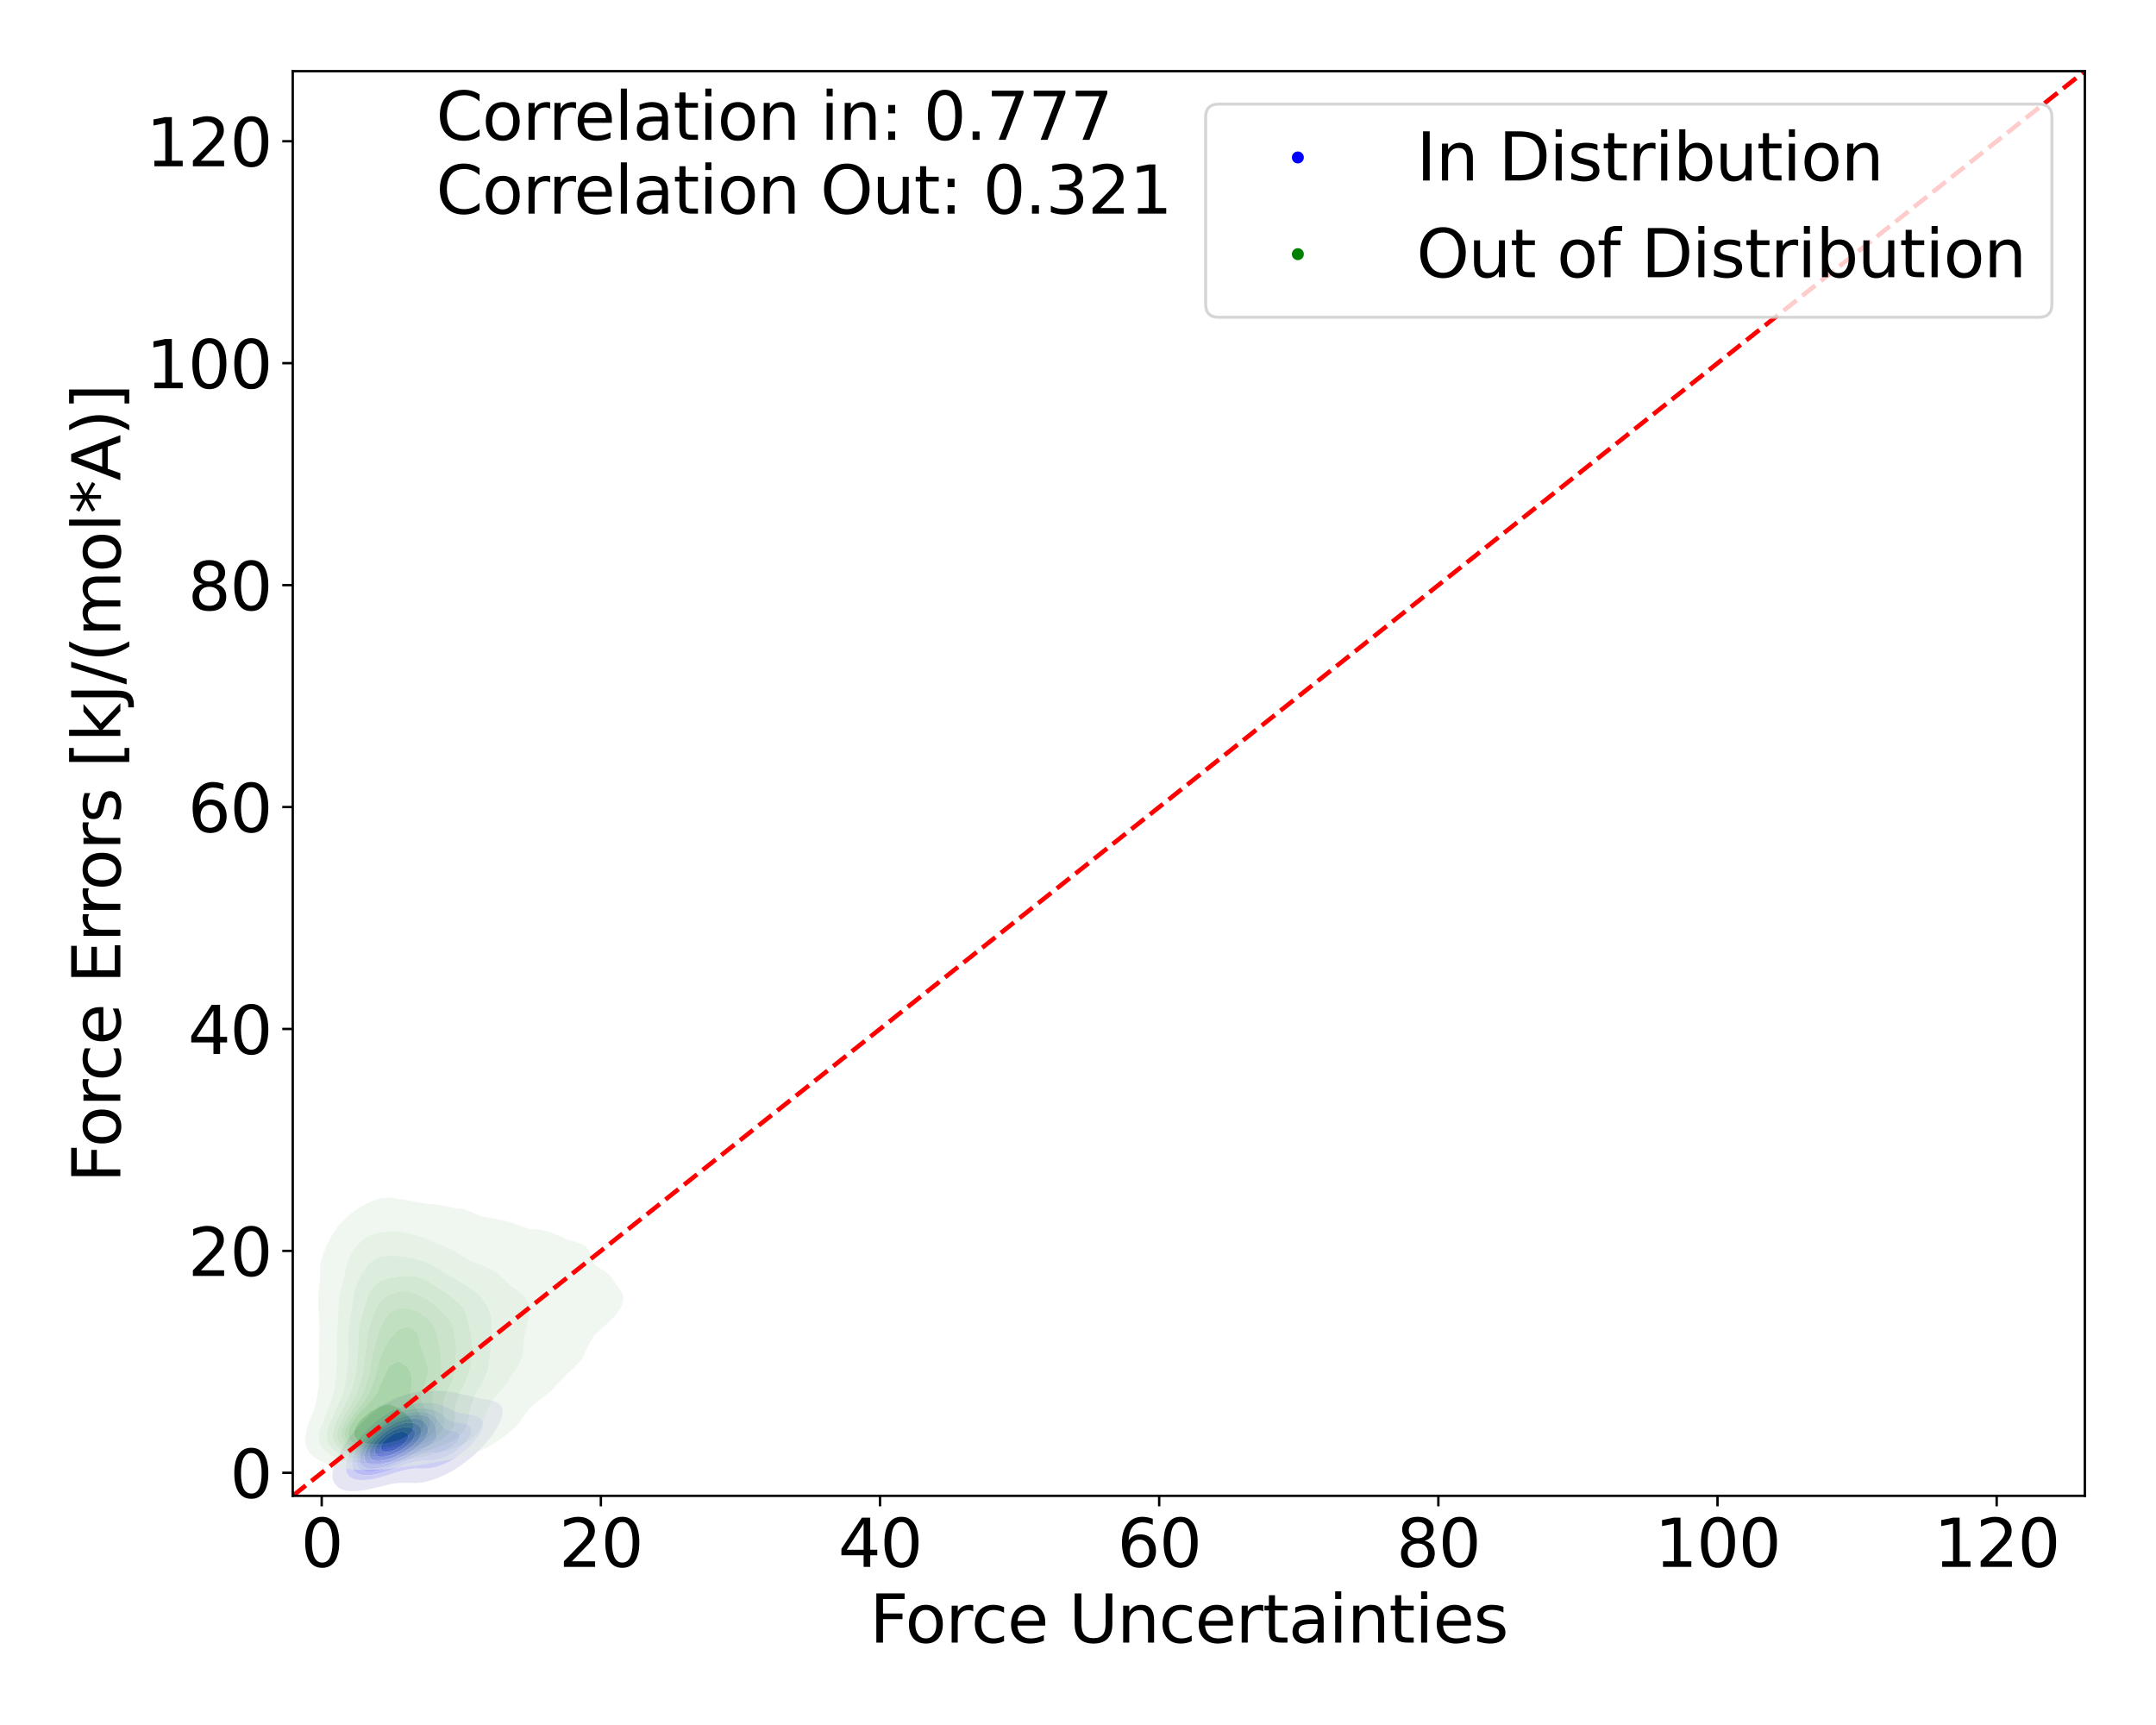 <?xml version="1.0" encoding="utf-8" standalone="no"?>
<!DOCTYPE svg PUBLIC "-//W3C//DTD SVG 1.1//EN"
  "http://www.w3.org/Graphics/SVG/1.1/DTD/svg11.dtd">
<svg xmlns:xlink="http://www.w3.org/1999/xlink" width="720pt" height="576pt" viewBox="0 0 720 576" xmlns="http://www.w3.org/2000/svg" version="1.1">
 <defs>
  <style type="text/css">*{stroke-linejoin: round; stroke-linecap: butt}</style>
 </defs>
 <g id="figure_1">
  <g id="patch_1">
   <path d="M 0 576 
L 720 576 
L 720 0 
L 0 0 
z
" style="fill: #ffffff"/>
  </g>
  <g id="axes_1">
   <g id="patch_2">
    <path d="M 97.76 499.48 
L 696.24 499.48 
L 696.24 23.76 
L 97.76 23.76 
z
" style="fill: #ffffff"/>
   </g>
   <g id="QuadContourSet_1">
    <path d="M 113.116 496.803 
L 114.443 497.461 
L 115.771 497.772 
L 117.098 497.89 
L 118.426 497.891 
L 119.753 497.812 
L 121.08 497.669 
L 122.408 497.464 
L 123.735 497.191 
L 125.063 496.841 
L 125.48 496.718 
L 126.39 496.537 
L 127.718 496.24 
L 129.045 495.907 
L 130.372 495.561 
L 130.838 495.463 
L 131.7 495.334 
L 133.027 495.196 
L 134.355 495.133 
L 135.682 495.142 
L 137.009 495.179 
L 138.337 495.189 
L 139.664 495.132 
L 140.992 494.988 
L 142.319 494.743 
L 143.647 494.377 
L 144.108 494.207 
L 144.974 493.971 
L 146.301 493.501 
L 147.448 492.952 
L 147.629 492.885 
L 148.956 492.304 
L 150 491.697 
L 150.284 491.561 
L 151.611 490.819 
L 152.168 490.442 
L 152.939 489.989 
L 154.048 489.187 
L 154.266 489.044 
L 155.593 488.057 
L 155.748 487.931 
L 156.921 487.025 
L 157.327 486.676 
L 158.248 485.89 
L 158.763 485.421 
L 159.576 484.656 
L 160.084 484.166 
L 160.903 483.315 
L 161.299 482.91 
L 162.23 481.844 
L 162.404 481.655 
L 163.441 480.4 
L 163.558 480.237 
L 164.435 479.145 
L 164.885 478.443 
L 165.299 477.889 
L 166.049 476.634 
L 166.213 476.29 
L 166.747 475.379 
L 167.277 474.124 
L 167.54 473.201 
L 167.664 472.869 
L 167.875 471.613 
L 167.766 470.358 
L 167.54 469.836 
L 167.103 469.103 
L 166.213 468.393 
L 164.885 467.848 
L 164.885 467.848 
L 163.558 467.503 
L 162.23 467.247 
L 160.903 467.011 
L 159.576 466.764 
L 158.719 466.592 
L 158.248 466.472 
L 156.921 466.135 
L 155.593 465.825 
L 154.266 465.54 
L 153.268 465.337 
L 152.939 465.262 
L 151.611 464.971 
L 150.284 464.735 
L 148.956 464.569 
L 147.629 464.472 
L 146.301 464.432 
L 144.974 464.435 
L 143.647 464.471 
L 142.319 464.536 
L 140.992 464.636 
L 139.664 464.784 
L 138.337 465.001 
L 137.009 465.316 
L 136.939 465.337 
L 135.682 465.606 
L 134.355 466 
L 133.027 466.566 
L 132.973 466.592 
L 131.7 467.069 
L 130.372 467.789 
L 130.276 467.848 
L 129.045 468.456 
L 128.077 469.103 
L 127.718 469.308 
L 126.39 470.231 
L 126.226 470.358 
L 125.063 471.179 
L 124.542 471.613 
L 123.735 472.255 
L 123.051 472.869 
L 122.408 473.444 
L 121.702 474.124 
L 121.08 474.746 
L 120.468 475.379 
L 119.753 476.181 
L 119.344 476.634 
L 118.426 477.784 
L 118.337 477.889 
L 117.321 479.145 
L 117.098 479.463 
L 116.365 480.4 
L 115.771 481.341 
L 115.539 481.655 
L 114.714 482.91 
L 114.443 483.415 
L 113.944 484.166 
L 113.287 485.421 
L 113.116 485.819 
L 112.631 486.676 
L 112.097 487.931 
L 111.789 488.927 
L 111.676 489.187 
L 111.284 490.442 
L 111.068 491.697 
L 111.03 492.952 
L 111.225 494.207 
L 111.789 495.445 
L 111.798 495.463 
L 112.997 496.718 
z
M 120.04 494.207 
L 119.753 494.197 
L 118.426 493.959 
L 117.098 493.351 
L 116.601 492.952 
L 115.771 491.702 
L 115.768 491.697 
L 115.486 490.442 
L 115.531 489.187 
L 115.771 488.137 
L 115.807 487.931 
L 116.184 486.676 
L 116.731 485.421 
L 117.098 484.779 
L 117.39 484.166 
L 118.147 482.91 
L 118.426 482.521 
L 118.975 481.655 
L 119.753 480.659 
L 119.94 480.4 
L 120.985 479.145 
L 121.08 479.038 
L 122.093 477.889 
L 122.408 477.563 
L 123.331 476.634 
L 123.735 476.248 
L 124.712 475.379 
L 125.063 475.069 
L 126.267 474.124 
L 126.39 474.024 
L 127.718 473.05 
L 128.01 472.869 
L 129.045 472.163 
L 130.07 471.613 
L 130.372 471.428 
L 131.7 470.736 
L 132.66 470.358 
L 133.027 470.182 
L 134.355 469.663 
L 135.682 469.285 
L 136.536 469.103 
L 137.009 468.971 
L 138.337 468.695 
L 139.664 468.511 
L 140.992 468.402 
L 142.319 468.363 
L 143.647 468.402 
L 144.974 468.536 
L 146.301 468.795 
L 147.315 469.103 
L 147.629 469.205 
L 148.956 469.766 
L 150.096 470.358 
L 150.284 470.466 
L 151.611 471.142 
L 152.784 471.613 
L 152.939 471.668 
L 154.266 471.974 
L 155.593 472.18 
L 156.921 472.359 
L 158.248 472.588 
L 159.264 472.869 
L 159.576 472.978 
L 160.903 473.925 
L 161.059 474.124 
L 161.381 475.379 
L 161.196 476.634 
L 160.903 477.343 
L 160.705 477.889 
L 160.016 479.145 
L 159.576 479.756 
L 159.143 480.4 
L 158.248 481.479 
L 158.106 481.655 
L 156.921 482.91 
L 156.921 482.91 
L 155.593 484.154 
L 155.581 484.166 
L 154.266 485.263 
L 154.06 485.421 
L 152.939 486.259 
L 152.303 486.676 
L 151.611 487.141 
L 150.284 487.895 
L 150.209 487.931 
L 148.956 488.593 
L 147.629 489.147 
L 147.512 489.187 
L 146.301 489.639 
L 144.974 489.997 
L 143.647 490.234 
L 142.319 490.357 
L 140.992 490.386 
L 139.664 490.37 
L 138.337 490.384 
L 137.591 490.442 
L 137.009 490.493 
L 135.682 490.747 
L 134.355 491.085 
L 133.027 491.449 
L 132.144 491.697 
L 131.7 491.849 
L 130.372 492.311 
L 129.045 492.706 
L 128.1 492.952 
L 127.718 493.081 
L 126.39 493.474 
L 125.063 493.779 
L 123.735 494.009 
L 122.408 494.166 
L 121.645 494.207 
L 121.08 494.249 
z
" clip-path="url(#p9fd14adf6d)" style="fill: #e5e5f3"/>
    <path d="M 121.08 494.249 
L 121.645 494.207 
L 122.408 494.166 
L 123.735 494.009 
L 125.063 493.779 
L 126.39 493.474 
L 127.718 493.081 
L 128.1 492.952 
L 129.045 492.706 
L 130.372 492.311 
L 131.7 491.849 
L 132.144 491.697 
L 133.027 491.449 
L 134.355 491.085 
L 135.682 490.747 
L 137.009 490.493 
L 137.591 490.442 
L 138.337 490.384 
L 139.664 490.37 
L 140.992 490.386 
L 142.319 490.357 
L 143.647 490.234 
L 144.974 489.997 
L 146.301 489.639 
L 147.512 489.187 
L 147.629 489.147 
L 148.956 488.593 
L 150.209 487.931 
L 150.284 487.895 
L 151.611 487.141 
L 152.303 486.676 
L 152.939 486.259 
L 154.06 485.421 
L 154.266 485.263 
L 155.581 484.166 
L 155.593 484.154 
L 156.921 482.91 
L 156.921 482.91 
L 158.106 481.655 
L 158.248 481.479 
L 159.143 480.4 
L 159.576 479.756 
L 160.016 479.145 
L 160.705 477.889 
L 160.903 477.343 
L 161.196 476.634 
L 161.381 475.379 
L 161.059 474.124 
L 160.903 473.925 
L 159.576 472.978 
L 159.264 472.869 
L 158.248 472.588 
L 156.921 472.359 
L 155.593 472.18 
L 154.266 471.974 
L 152.939 471.668 
L 152.784 471.613 
L 151.611 471.142 
L 150.284 470.466 
L 150.096 470.358 
L 148.956 469.766 
L 147.629 469.205 
L 147.315 469.103 
L 146.301 468.795 
L 144.974 468.536 
L 143.647 468.402 
L 142.319 468.363 
L 140.992 468.402 
L 139.664 468.511 
L 138.337 468.695 
L 137.009 468.971 
L 136.536 469.103 
L 135.682 469.285 
L 134.355 469.663 
L 133.027 470.182 
L 132.66 470.358 
L 131.7 470.736 
L 130.372 471.428 
L 130.07 471.613 
L 129.045 472.163 
L 128.01 472.869 
L 127.718 473.05 
L 126.39 474.024 
L 126.267 474.124 
L 125.063 475.069 
L 124.712 475.379 
L 123.735 476.248 
L 123.331 476.634 
L 122.408 477.563 
L 122.093 477.889 
L 121.08 479.038 
L 120.985 479.145 
L 119.94 480.4 
L 119.753 480.659 
L 118.975 481.655 
L 118.426 482.521 
L 118.147 482.91 
L 117.39 484.166 
L 117.098 484.779 
L 116.731 485.421 
L 116.184 486.676 
L 115.807 487.931 
L 115.771 488.137 
L 115.531 489.187 
L 115.486 490.442 
L 115.768 491.697 
L 115.771 491.702 
L 116.601 492.952 
L 117.098 493.351 
L 118.426 493.959 
L 119.753 494.197 
L 120.04 494.207 
z
M 118.852 491.697 
L 118.426 491.314 
L 117.822 490.442 
L 117.531 489.187 
L 117.594 487.931 
L 117.89 486.676 
L 118.397 485.421 
L 118.426 485.367 
L 118.977 484.166 
L 119.753 482.92 
L 119.758 482.91 
L 120.573 481.655 
L 121.08 481.013 
L 121.541 480.4 
L 122.408 479.409 
L 122.638 479.145 
L 123.735 478.008 
L 123.855 477.889 
L 125.063 476.757 
L 125.205 476.634 
L 126.39 475.629 
L 126.727 475.379 
L 127.718 474.621 
L 128.493 474.124 
L 129.045 473.745 
L 130.372 472.991 
L 130.629 472.869 
L 131.7 472.288 
L 133.027 471.741 
L 133.411 471.613 
L 134.355 471.238 
L 135.682 470.842 
L 137.009 470.556 
L 138.337 470.358 
L 138.337 470.358 
L 139.664 470.208 
L 140.992 470.161 
L 142.319 470.224 
L 143.248 470.358 
L 143.647 470.417 
L 144.974 470.774 
L 146.301 471.377 
L 146.707 471.613 
L 147.629 472.312 
L 148.332 472.869 
L 148.956 473.45 
L 149.954 474.124 
L 150.284 474.327 
L 151.611 474.781 
L 152.939 475.02 
L 154.266 475.205 
L 155.177 475.379 
L 155.593 475.481 
L 156.921 476.183 
L 157.329 476.634 
L 157.536 477.889 
L 157.171 479.145 
L 156.921 479.564 
L 156.444 480.4 
L 155.593 481.492 
L 155.467 481.655 
L 154.266 482.886 
L 154.241 482.91 
L 152.939 484.007 
L 152.735 484.166 
L 151.611 484.957 
L 150.864 485.421 
L 150.284 485.767 
L 148.956 486.426 
L 148.33 486.676 
L 147.629 486.956 
L 146.301 487.335 
L 144.974 487.575 
L 143.647 487.684 
L 142.319 487.707 
L 140.992 487.736 
L 139.664 487.855 
L 139.271 487.931 
L 138.337 488.116 
L 137.009 488.501 
L 135.682 488.927 
L 134.928 489.187 
L 134.355 489.403 
L 133.027 489.919 
L 131.7 490.374 
L 131.495 490.442 
L 130.372 490.88 
L 129.045 491.316 
L 127.718 491.676 
L 127.627 491.697 
L 126.39 492.051 
L 125.063 492.332 
L 123.735 492.517 
L 122.408 492.592 
L 121.08 492.516 
L 119.753 492.189 
z
" clip-path="url(#p9fd14adf6d)" style="fill: #cecef4"/>
    <path d="M 119.753 492.189 
L 121.08 492.516 
L 122.408 492.592 
L 123.735 492.517 
L 125.063 492.332 
L 126.39 492.051 
L 127.627 491.697 
L 127.718 491.676 
L 129.045 491.316 
L 130.372 490.88 
L 131.495 490.442 
L 131.7 490.374 
L 133.027 489.919 
L 134.355 489.403 
L 134.928 489.187 
L 135.682 488.927 
L 137.009 488.501 
L 138.337 488.116 
L 139.271 487.931 
L 139.664 487.855 
L 140.992 487.736 
L 142.319 487.707 
L 143.647 487.684 
L 144.974 487.575 
L 146.301 487.335 
L 147.629 486.956 
L 148.33 486.676 
L 148.956 486.426 
L 150.284 485.767 
L 150.864 485.421 
L 151.611 484.957 
L 152.735 484.166 
L 152.939 484.007 
L 154.241 482.91 
L 154.266 482.886 
L 155.467 481.655 
L 155.593 481.492 
L 156.444 480.4 
L 156.921 479.564 
L 157.171 479.145 
L 157.536 477.889 
L 157.329 476.634 
L 156.921 476.183 
L 155.593 475.481 
L 155.177 475.379 
L 154.266 475.205 
L 152.939 475.02 
L 151.611 474.781 
L 150.284 474.327 
L 149.954 474.124 
L 148.956 473.45 
L 148.332 472.869 
L 147.629 472.312 
L 146.707 471.613 
L 146.301 471.377 
L 144.974 470.774 
L 143.647 470.417 
L 143.248 470.358 
L 142.319 470.224 
L 140.992 470.161 
L 139.664 470.208 
L 138.337 470.358 
L 138.337 470.358 
L 137.009 470.556 
L 135.682 470.842 
L 134.355 471.238 
L 133.411 471.613 
L 133.027 471.741 
L 131.7 472.288 
L 130.629 472.869 
L 130.372 472.991 
L 129.045 473.745 
L 128.493 474.124 
L 127.718 474.621 
L 126.727 475.379 
L 126.39 475.629 
L 125.205 476.634 
L 125.063 476.757 
L 123.855 477.889 
L 123.735 478.008 
L 122.638 479.145 
L 122.408 479.409 
L 121.541 480.4 
L 121.08 481.013 
L 120.573 481.655 
L 119.758 482.91 
L 119.753 482.92 
L 118.977 484.166 
L 118.426 485.367 
L 118.397 485.421 
L 117.89 486.676 
L 117.594 487.931 
L 117.531 489.187 
L 117.822 490.442 
L 118.426 491.314 
L 118.852 491.697 
z
M 119.988 490.442 
L 119.753 490.198 
L 119.154 489.187 
L 118.985 487.931 
L 119.154 486.676 
L 119.567 485.421 
L 119.753 485.047 
L 120.134 484.166 
L 120.865 482.91 
L 121.08 482.607 
L 121.708 481.655 
L 122.408 480.783 
L 122.707 480.4 
L 123.735 479.262 
L 123.843 479.145 
L 125.063 477.943 
L 125.12 477.889 
L 126.39 476.773 
L 126.566 476.634 
L 127.718 475.732 
L 128.246 475.379 
L 129.045 474.823 
L 130.279 474.124 
L 130.372 474.066 
L 131.7 473.358 
L 132.91 472.869 
L 133.027 472.814 
L 134.355 472.31 
L 135.682 471.944 
L 137.009 471.684 
L 137.575 471.613 
L 138.337 471.498 
L 139.664 471.417 
L 140.992 471.461 
L 142.044 471.613 
L 142.319 471.656 
L 143.647 472.063 
L 144.974 472.79 
L 145.087 472.869 
L 146.301 474.124 
L 146.301 474.124 
L 147.19 475.379 
L 147.629 476.1 
L 148.211 476.634 
L 148.956 477.212 
L 150.284 477.624 
L 151.611 477.851 
L 151.78 477.889 
L 152.939 478.36 
L 153.651 479.145 
L 153.465 480.4 
L 152.939 481.196 
L 152.623 481.655 
L 151.611 482.601 
L 151.249 482.91 
L 150.284 483.537 
L 149.168 484.166 
L 148.956 484.266 
L 147.629 484.702 
L 146.301 484.978 
L 144.974 485.105 
L 143.647 485.182 
L 142.319 485.341 
L 142.01 485.421 
L 140.992 485.645 
L 139.664 486.083 
L 138.337 486.573 
L 138.106 486.676 
L 137.009 487.15 
L 135.682 487.712 
L 135.171 487.931 
L 134.355 488.298 
L 133.027 488.856 
L 132.156 489.187 
L 131.7 489.379 
L 130.372 489.891 
L 129.045 490.314 
L 128.574 490.442 
L 127.718 490.716 
L 126.39 491.044 
L 125.063 491.271 
L 123.735 491.386 
L 122.408 491.35 
L 121.08 491.058 
z
" clip-path="url(#p9fd14adf6d)" style="fill: #babaf6"/>
    <path d="M 121.08 491.058 
L 122.408 491.35 
L 123.735 491.386 
L 125.063 491.271 
L 126.39 491.044 
L 127.718 490.716 
L 128.574 490.442 
L 129.045 490.314 
L 130.372 489.891 
L 131.7 489.379 
L 132.156 489.187 
L 133.027 488.856 
L 134.355 488.298 
L 135.171 487.931 
L 135.682 487.712 
L 137.009 487.15 
L 138.106 486.676 
L 138.337 486.573 
L 139.664 486.083 
L 140.992 485.645 
L 142.01 485.421 
L 142.319 485.341 
L 143.647 485.182 
L 144.974 485.105 
L 146.301 484.978 
L 147.629 484.702 
L 148.956 484.266 
L 149.168 484.166 
L 150.284 483.537 
L 151.249 482.91 
L 151.611 482.601 
L 152.623 481.655 
L 152.939 481.196 
L 153.465 480.4 
L 153.651 479.145 
L 152.939 478.36 
L 151.78 477.889 
L 151.611 477.851 
L 150.284 477.624 
L 148.956 477.212 
L 148.211 476.634 
L 147.629 476.1 
L 147.19 475.379 
L 146.301 474.124 
L 146.301 474.124 
L 145.087 472.869 
L 144.974 472.79 
L 143.647 472.063 
L 142.319 471.656 
L 142.044 471.613 
L 140.992 471.461 
L 139.664 471.417 
L 138.337 471.498 
L 137.575 471.613 
L 137.009 471.684 
L 135.682 471.944 
L 134.355 472.31 
L 133.027 472.814 
L 132.91 472.869 
L 131.7 473.358 
L 130.372 474.066 
L 130.279 474.124 
L 129.045 474.823 
L 128.246 475.379 
L 127.718 475.732 
L 126.566 476.634 
L 126.39 476.773 
L 125.12 477.889 
L 125.063 477.943 
L 123.843 479.145 
L 123.735 479.262 
L 122.707 480.4 
L 122.408 480.783 
L 121.708 481.655 
L 121.08 482.607 
L 120.865 482.91 
L 120.134 484.166 
L 119.753 485.047 
L 119.567 485.421 
L 119.154 486.676 
L 118.985 487.931 
L 119.154 489.187 
L 119.753 490.198 
L 119.988 490.442 
z
M 123.312 490.442 
L 122.408 490.313 
L 121.08 489.663 
L 120.606 489.187 
L 120.123 487.931 
L 120.152 486.676 
L 120.469 485.421 
L 121.021 484.166 
L 121.08 484.065 
L 121.707 482.91 
L 122.408 481.912 
L 122.58 481.655 
L 123.584 480.4 
L 123.735 480.233 
L 124.736 479.145 
L 125.063 478.823 
L 126.072 477.889 
L 126.39 477.61 
L 127.629 476.634 
L 127.718 476.565 
L 129.045 475.633 
L 129.475 475.379 
L 130.372 474.822 
L 131.7 474.167 
L 131.806 474.124 
L 133.027 473.569 
L 134.355 473.118 
L 135.339 472.869 
L 135.682 472.768 
L 137.009 472.505 
L 138.337 472.368 
L 139.664 472.361 
L 140.992 472.509 
L 142.319 472.869 
L 142.319 472.869 
L 143.647 473.634 
L 144.219 474.124 
L 144.974 475.289 
L 145.031 475.379 
L 145.489 476.634 
L 145.731 477.889 
L 145.838 479.145 
L 145.727 480.4 
L 144.974 481.442 
L 144.836 481.655 
L 143.647 482.489 
L 143.089 482.91 
L 142.319 483.298 
L 140.992 484.04 
L 140.798 484.166 
L 139.664 484.775 
L 138.432 485.421 
L 138.337 485.466 
L 137.009 486.177 
L 136.002 486.676 
L 135.682 486.833 
L 134.355 487.485 
L 133.333 487.931 
L 133.027 488.073 
L 131.7 488.648 
L 130.372 489.13 
L 130.197 489.187 
L 129.045 489.6 
L 127.718 489.975 
L 126.39 490.257 
L 125.063 490.44 
L 125.004 490.442 
L 123.735 490.491 
z
" clip-path="url(#p9fd14adf6d)" style="fill: #a8a8f6"/>
    <path d="M 123.735 490.491 
L 125.004 490.442 
L 125.063 490.44 
L 126.39 490.257 
L 127.718 489.975 
L 129.045 489.6 
L 130.197 489.187 
L 130.372 489.13 
L 131.7 488.648 
L 133.027 488.073 
L 133.333 487.931 
L 134.355 487.485 
L 135.682 486.833 
L 136.002 486.676 
L 137.009 486.177 
L 138.337 485.466 
L 138.432 485.421 
L 139.664 484.775 
L 140.798 484.166 
L 140.992 484.04 
L 142.319 483.298 
L 143.089 482.91 
L 143.647 482.489 
L 144.836 481.655 
L 144.974 481.442 
L 145.727 480.4 
L 145.838 479.145 
L 145.731 477.889 
L 145.489 476.634 
L 145.031 475.379 
L 144.974 475.289 
L 144.219 474.124 
L 143.647 473.634 
L 142.319 472.869 
L 142.319 472.869 
L 140.992 472.509 
L 139.664 472.361 
L 138.337 472.368 
L 137.009 472.505 
L 135.682 472.768 
L 135.339 472.869 
L 134.355 473.118 
L 133.027 473.569 
L 131.806 474.124 
L 131.7 474.167 
L 130.372 474.822 
L 129.475 475.379 
L 129.045 475.633 
L 127.718 476.565 
L 127.629 476.634 
L 126.39 477.61 
L 126.072 477.889 
L 125.063 478.823 
L 124.736 479.145 
L 123.735 480.233 
L 123.584 480.4 
L 122.58 481.655 
L 122.408 481.912 
L 121.707 482.91 
L 121.08 484.065 
L 121.021 484.166 
L 120.469 485.421 
L 120.152 486.676 
L 120.123 487.931 
L 120.606 489.187 
L 121.08 489.663 
L 122.408 490.313 
L 123.312 490.442 
z
M 124.753 489.187 
L 123.735 489.062 
L 122.408 488.359 
L 122.033 487.931 
L 121.684 486.676 
L 121.832 485.421 
L 122.282 484.166 
L 122.408 483.942 
L 122.944 482.91 
L 123.735 481.764 
L 123.808 481.655 
L 124.834 480.4 
L 125.063 480.156 
L 126.055 479.145 
L 126.39 478.833 
L 127.502 477.889 
L 127.718 477.714 
L 129.045 476.76 
L 129.247 476.634 
L 130.372 475.929 
L 131.46 475.379 
L 131.7 475.251 
L 133.027 474.677 
L 134.355 474.247 
L 134.889 474.124 
L 135.682 473.922 
L 137.009 473.731 
L 138.337 473.693 
L 139.664 473.84 
L 140.647 474.124 
L 140.992 474.268 
L 142.319 475.306 
L 142.385 475.379 
L 142.932 476.634 
L 142.989 477.889 
L 142.685 479.145 
L 142.319 479.825 
L 142.041 480.4 
L 141.021 481.655 
L 140.992 481.681 
L 139.664 482.91 
L 139.664 482.91 
L 138.337 483.92 
L 138.007 484.166 
L 137.009 484.813 
L 136.01 485.421 
L 135.682 485.608 
L 134.355 486.335 
L 133.669 486.676 
L 133.027 486.996 
L 131.7 487.584 
L 130.789 487.931 
L 130.372 488.1 
L 129.045 488.547 
L 127.718 488.888 
L 126.39 489.123 
L 125.446 489.187 
L 125.063 489.215 
z
" clip-path="url(#p9fd14adf6d)" style="fill: #9191f8"/>
    <path d="M 125.063 489.215 
L 125.446 489.187 
L 126.39 489.123 
L 127.718 488.888 
L 129.045 488.547 
L 130.372 488.1 
L 130.789 487.931 
L 131.7 487.584 
L 133.027 486.996 
L 133.669 486.676 
L 134.355 486.335 
L 135.682 485.608 
L 136.01 485.421 
L 137.009 484.813 
L 138.007 484.166 
L 138.337 483.92 
L 139.664 482.91 
L 139.664 482.91 
L 140.992 481.681 
L 141.021 481.655 
L 142.041 480.4 
L 142.319 479.825 
L 142.685 479.145 
L 142.989 477.889 
L 142.932 476.634 
L 142.385 475.379 
L 142.319 475.306 
L 140.992 474.268 
L 140.647 474.124 
L 139.664 473.84 
L 138.337 473.693 
L 137.009 473.731 
L 135.682 473.922 
L 134.889 474.124 
L 134.355 474.247 
L 133.027 474.677 
L 131.7 475.251 
L 131.46 475.379 
L 130.372 475.929 
L 129.247 476.634 
L 129.045 476.76 
L 127.718 477.714 
L 127.502 477.889 
L 126.39 478.833 
L 126.055 479.145 
L 125.063 480.156 
L 124.834 480.4 
L 123.808 481.655 
L 123.735 481.764 
L 122.944 482.91 
L 122.408 483.942 
L 122.282 484.166 
L 121.832 485.421 
L 121.684 486.676 
L 122.033 487.931 
L 122.408 488.359 
L 123.735 489.062 
L 124.753 489.187 
z
M 123.525 486.676 
L 123.327 485.421 
L 123.617 484.166 
L 123.735 483.93 
L 124.224 482.91 
L 125.063 481.655 
L 125.063 481.655 
L 126.127 480.4 
L 126.39 480.134 
L 127.435 479.145 
L 127.718 478.902 
L 129.04 477.889 
L 129.045 477.886 
L 130.372 477.039 
L 131.143 476.634 
L 131.7 476.34 
L 133.027 475.794 
L 134.355 475.385 
L 134.385 475.379 
L 135.682 475.127 
L 137.009 475.049 
L 138.337 475.19 
L 138.943 475.379 
L 139.664 475.759 
L 140.518 476.634 
L 140.813 477.889 
L 140.574 479.145 
L 139.944 480.4 
L 139.664 480.748 
L 138.968 481.655 
L 138.337 482.254 
L 137.647 482.91 
L 137.009 483.402 
L 135.979 484.166 
L 135.682 484.359 
L 134.355 485.176 
L 133.922 485.421 
L 133.027 485.898 
L 131.7 486.513 
L 131.293 486.676 
L 130.372 487.044 
L 129.045 487.459 
L 127.718 487.758 
L 126.39 487.903 
L 125.063 487.771 
L 123.735 486.961 
z
" clip-path="url(#p9fd14adf6d)" style="fill: #7373f9"/>
    <path d="M 123.735 486.961 
L 125.063 487.771 
L 126.39 487.903 
L 127.718 487.758 
L 129.045 487.459 
L 130.372 487.044 
L 131.293 486.676 
L 131.7 486.513 
L 133.027 485.898 
L 133.922 485.421 
L 134.355 485.176 
L 135.682 484.359 
L 135.979 484.166 
L 137.009 483.402 
L 137.647 482.91 
L 138.337 482.254 
L 138.968 481.655 
L 139.664 480.748 
L 139.944 480.4 
L 140.574 479.145 
L 140.813 477.889 
L 140.518 476.634 
L 139.664 475.759 
L 138.943 475.379 
L 138.337 475.19 
L 137.009 475.049 
L 135.682 475.127 
L 134.385 475.379 
L 134.355 475.385 
L 133.027 475.794 
L 131.7 476.34 
L 131.143 476.634 
L 130.372 477.039 
L 129.045 477.886 
L 129.04 477.889 
L 127.718 478.902 
L 127.435 479.145 
L 126.39 480.134 
L 126.127 480.4 
L 125.063 481.655 
L 125.063 481.655 
L 124.224 482.91 
L 123.735 483.93 
L 123.617 484.166 
L 123.327 485.421 
L 123.525 486.676 
z
M 125.154 485.421 
L 125.102 484.166 
L 125.6 482.91 
L 126.39 481.655 
L 126.39 481.655 
L 127.508 480.4 
L 127.718 480.202 
L 128.946 479.145 
L 129.045 479.068 
L 130.372 478.187 
L 130.909 477.889 
L 131.7 477.478 
L 133.027 476.955 
L 134.196 476.634 
L 134.355 476.592 
L 135.682 476.462 
L 137.009 476.603 
L 137.103 476.634 
L 138.337 477.545 
L 138.568 477.889 
L 138.61 479.145 
L 138.337 479.775 
L 138.081 480.4 
L 137.139 481.655 
L 137.009 481.779 
L 135.803 482.91 
L 135.682 483.002 
L 134.355 483.951 
L 134.031 484.166 
L 133.027 484.741 
L 131.7 485.414 
L 131.683 485.421 
L 130.372 485.922 
L 129.045 486.298 
L 127.718 486.502 
L 126.39 486.377 
z
" clip-path="url(#p9fd14adf6d)" style="fill: #5353fb"/>
    <path d="M 126.39 486.377 
L 127.718 486.502 
L 129.045 486.298 
L 130.372 485.922 
L 131.683 485.421 
L 131.7 485.414 
L 133.027 484.741 
L 134.031 484.166 
L 134.355 483.951 
L 135.682 483.002 
L 135.803 482.91 
L 137.009 481.779 
L 137.139 481.655 
L 138.081 480.4 
L 138.337 479.775 
L 138.61 479.145 
L 138.568 477.889 
L 138.337 477.545 
L 137.103 476.634 
L 137.009 476.603 
L 135.682 476.462 
L 134.355 476.592 
L 134.196 476.634 
L 133.027 476.955 
L 131.7 477.478 
L 130.909 477.889 
L 130.372 478.187 
L 129.045 479.068 
L 128.946 479.145 
L 127.718 480.202 
L 127.508 480.4 
L 126.39 481.655 
L 126.39 481.655 
L 125.6 482.91 
L 125.102 484.166 
L 125.154 485.421 
z
M 127.085 484.166 
L 127.177 482.91 
L 127.718 481.935 
L 127.883 481.655 
L 129.045 480.4 
L 129.045 480.4 
L 130.372 479.439 
L 130.857 479.145 
L 131.7 478.714 
L 133.027 478.237 
L 134.355 478.005 
L 135.682 478.318 
L 136.387 479.145 
L 136.177 480.4 
L 135.682 481.115 
L 135.304 481.655 
L 134.355 482.512 
L 133.885 482.91 
L 133.027 483.461 
L 131.802 484.166 
L 131.7 484.215 
L 130.372 484.681 
L 129.045 484.944 
L 127.718 484.768 
z
" clip-path="url(#p9fd14adf6d)" style="fill: #3333fc"/>
    <path d="M 127.718 484.768 
L 129.045 484.944 
L 130.372 484.681 
L 131.7 484.215 
L 131.802 484.166 
L 133.027 483.461 
L 133.885 482.91 
L 134.355 482.512 
L 135.304 481.655 
L 135.682 481.115 
L 136.177 480.4 
L 136.387 479.145 
L 135.682 478.318 
L 134.355 478.005 
L 133.027 478.237 
L 131.7 478.714 
L 130.857 479.145 
L 130.372 479.439 
L 129.045 480.4 
L 129.045 480.4 
L 127.883 481.655 
L 127.718 481.935 
L 127.177 482.91 
L 127.085 484.166 
z
" clip-path="url(#p9fd14adf6d)" style="fill: #1111fe"/>
   </g>
   <g id="QuadContourSet_2">
    <path d="M 114.259 490.295 
L 117.383 490.664 
L 120.508 490.807 
L 123.632 490.837 
L 126.756 490.727 
L 129.88 490.466 
L 133.004 490.057 
L 134.375 489.842 
L 136.129 489.682 
L 139.253 489.348 
L 142.377 488.881 
L 144.929 488.342 
L 145.501 488.256 
L 148.625 487.729 
L 151.75 487.038 
L 152.512 486.843 
L 154.874 486.332 
L 157.885 485.344 
L 157.998 485.306 
L 161.122 484.096 
L 161.684 483.845 
L 164.246 482.437 
L 164.415 482.346 
L 166.75 480.847 
L 167.371 480.309 
L 168.818 479.347 
L 170.495 477.899 
L 170.57 477.848 
L 172.293 476.349 
L 173.464 474.85 
L 173.619 474.617 
L 174.609 473.351 
L 175.639 471.852 
L 176.698 470.352 
L 176.743 470.3 
L 178.483 468.853 
L 179.867 467.671 
L 180.343 467.354 
L 182.35 465.855 
L 182.992 465.29 
L 184.087 464.356 
L 185.488 462.856 
L 186.116 462.08 
L 186.925 461.357 
L 188.359 459.858 
L 189.24 458.785 
L 189.866 458.359 
L 191.572 456.86 
L 192.364 455.908 
L 193.004 455.361 
L 194.275 453.861 
L 195.047 452.362 
L 195.489 451.223 
L 195.677 450.863 
L 196.457 449.364 
L 197.255 447.865 
L 198.178 446.366 
L 198.613 445.773 
L 199.579 444.866 
L 201.188 443.367 
L 201.737 442.867 
L 202.812 441.868 
L 204.344 440.369 
L 204.861 439.868 
L 205.769 438.87 
L 206.871 437.371 
L 207.706 435.871 
L 207.985 434.97 
L 208.162 434.372 
L 208.154 432.873 
L 207.985 432.323 
L 207.597 431.374 
L 206.537 429.875 
L 205.421 428.376 
L 204.861 427.465 
L 204.46 426.876 
L 203.21 425.377 
L 201.737 424.311 
L 200.872 423.878 
L 198.674 422.379 
L 198.613 422.297 
L 197.917 420.88 
L 197.42 419.381 
L 196.812 417.881 
L 195.807 416.382 
L 195.489 416.059 
L 192.913 414.883 
L 192.364 414.707 
L 189.24 413.814 
L 188.294 413.384 
L 186.116 412.407 
L 184.826 411.885 
L 182.992 411.215 
L 179.867 410.598 
L 177.249 410.386 
L 176.743 410.338 
L 173.619 409.34 
L 172.58 408.886 
L 170.495 408.098 
L 167.396 407.387 
L 167.371 407.381 
L 164.246 406.753 
L 161.122 406.227 
L 160.03 405.888 
L 157.998 404.944 
L 156.651 404.389 
L 154.874 403.671 
L 151.75 403.4 
L 149.436 402.89 
L 148.625 402.727 
L 145.501 402.178 
L 142.377 401.92 
L 139.253 401.391 
L 139.253 401.391 
L 136.129 400.792 
L 133.004 400.318 
L 130.2 399.891 
L 129.88 399.847 
L 129.538 399.891 
L 126.756 400.204 
L 123.632 401.354 
L 123.549 401.391 
L 120.602 402.89 
L 120.508 402.94 
L 118.308 404.389 
L 117.383 405.114 
L 116.464 405.888 
L 114.846 407.387 
L 114.259 408.018 
L 113.4 408.886 
L 112.154 410.386 
L 111.256 411.885 
L 111.135 412.112 
L 110.358 413.384 
L 109.564 414.883 
L 108.872 416.382 
L 108.275 417.881 
L 108.011 418.673 
L 107.688 419.381 
L 107.209 420.88 
L 106.96 422.379 
L 106.883 423.878 
L 106.892 425.377 
L 106.887 426.876 
L 106.794 428.376 
L 106.624 429.875 
L 106.443 431.374 
L 106.312 432.873 
L 106.257 434.372 
L 106.269 435.871 
L 106.332 437.371 
L 106.43 438.87 
L 106.545 440.369 
L 106.646 441.868 
L 106.701 443.367 
L 106.701 444.866 
L 106.663 446.366 
L 106.609 447.865 
L 106.557 449.364 
L 106.514 450.863 
L 106.483 452.362 
L 106.459 453.861 
L 106.446 455.361 
L 106.455 456.86 
L 106.488 458.359 
L 106.522 459.858 
L 106.51 461.357 
L 106.418 462.856 
L 106.242 464.356 
L 105.995 465.855 
L 105.692 467.354 
L 105.354 468.853 
L 105.009 470.352 
L 104.886 470.858 
L 104.416 471.852 
L 103.738 473.351 
L 103.146 474.85 
L 102.656 476.349 
L 102.288 477.848 
L 102.061 479.347 
L 101.993 480.847 
L 102.121 482.346 
L 102.534 483.845 
L 103.467 485.344 
L 104.886 486.518 
L 105.242 486.843 
L 107.968 488.342 
L 108.011 488.362 
L 111.135 489.574 
L 112.449 489.842 
z
M 121.961 488.342 
L 120.508 488.319 
L 117.383 488.125 
L 114.259 487.565 
L 112.291 486.843 
L 111.135 486.324 
L 109.425 485.344 
L 108.011 483.934 
L 107.914 483.845 
L 106.862 482.346 
L 106.452 480.847 
L 106.431 479.347 
L 106.685 477.848 
L 107.164 476.349 
L 107.839 474.85 
L 108.011 474.51 
L 108.374 473.351 
L 108.895 471.852 
L 109.471 470.352 
L 110.082 468.853 
L 110.692 467.354 
L 111.135 466.143 
L 111.209 465.855 
L 111.516 464.356 
L 111.768 462.856 
L 111.967 461.357 
L 112.117 459.858 
L 112.227 458.359 
L 112.312 456.86 
L 112.385 455.361 
L 112.444 453.861 
L 112.471 452.362 
L 112.454 450.863 
L 112.411 449.364 
L 112.385 447.865 
L 112.412 446.366 
L 112.501 444.866 
L 112.634 443.367 
L 112.776 441.868 
L 112.887 440.369 
L 112.947 438.87 
L 112.976 437.371 
L 113.019 435.871 
L 113.123 434.372 
L 113.317 432.873 
L 113.609 431.374 
L 113.993 429.875 
L 114.259 428.973 
L 114.403 428.376 
L 114.761 426.876 
L 115.096 425.377 
L 115.408 423.878 
L 115.752 422.379 
L 116.224 420.88 
L 116.901 419.381 
L 117.383 418.544 
L 117.772 417.881 
L 118.847 416.382 
L 120.167 414.883 
L 120.508 414.541 
L 122.076 413.384 
L 123.632 412.453 
L 125.519 411.885 
L 126.756 411.551 
L 129.88 411.172 
L 133.004 411.204 
L 136.129 411.775 
L 136.57 411.885 
L 139.253 412.538 
L 141.918 413.384 
L 142.377 413.532 
L 145.501 414.869 
L 145.539 414.883 
L 148.625 416.21 
L 149.068 416.382 
L 151.75 417.773 
L 151.938 417.881 
L 154.299 419.381 
L 154.874 419.714 
L 157.002 420.88 
L 157.998 421.313 
L 160.785 422.379 
L 161.122 422.509 
L 164.246 423.853 
L 164.29 423.878 
L 166.416 425.377 
L 167.371 426.279 
L 168.034 426.876 
L 169.596 428.376 
L 170.495 429.288 
L 171.458 429.875 
L 173.484 431.374 
L 173.619 431.494 
L 175.143 432.873 
L 176.15 434.372 
L 176.615 435.871 
L 176.743 437.371 
L 176.675 438.87 
L 176.467 440.369 
L 176.156 441.868 
L 175.794 443.367 
L 175.45 444.866 
L 175.172 446.366 
L 174.982 447.865 
L 174.865 449.364 
L 174.747 450.863 
L 174.522 452.362 
L 174.093 453.861 
L 173.619 454.876 
L 173.411 455.361 
L 172.593 456.86 
L 171.641 458.359 
L 170.538 459.858 
L 170.495 459.915 
L 169.622 461.357 
L 168.554 462.856 
L 167.371 464.181 
L 167.239 464.356 
L 166.026 465.855 
L 164.681 467.354 
L 164.246 467.863 
L 163.705 468.853 
L 162.978 470.352 
L 162.323 471.852 
L 161.714 473.351 
L 161.122 474.767 
L 161.099 474.85 
L 160.589 476.349 
L 159.85 477.848 
L 158.658 479.347 
L 157.998 479.903 
L 156.963 480.847 
L 154.874 482.071 
L 154.355 482.346 
L 151.75 483.407 
L 150.491 483.845 
L 148.625 484.432 
L 145.501 485.275 
L 145.228 485.344 
L 142.377 486.096 
L 139.253 486.679 
L 138.199 486.843 
L 136.129 487.249 
L 133.004 487.743 
L 129.88 488.086 
L 126.756 488.293 
L 124.705 488.342 
L 123.632 488.386 
z
" clip-path="url(#p9fd14adf6d)" style="fill: #e2efe2; fill-opacity: 0.5"/>
    <path d="M 123.632 488.386 
L 124.705 488.342 
L 126.756 488.293 
L 129.88 488.086 
L 133.004 487.743 
L 136.129 487.249 
L 138.199 486.843 
L 139.253 486.679 
L 142.377 486.096 
L 145.228 485.344 
L 145.501 485.275 
L 148.625 484.432 
L 150.491 483.845 
L 151.75 483.407 
L 154.355 482.346 
L 154.874 482.071 
L 156.963 480.847 
L 157.998 479.903 
L 158.658 479.347 
L 159.85 477.848 
L 160.589 476.349 
L 161.099 474.85 
L 161.122 474.767 
L 161.714 473.351 
L 162.323 471.852 
L 162.978 470.352 
L 163.705 468.853 
L 164.246 467.863 
L 164.681 467.354 
L 166.026 465.855 
L 167.239 464.356 
L 167.371 464.181 
L 168.554 462.856 
L 169.622 461.357 
L 170.495 459.915 
L 170.538 459.858 
L 171.641 458.359 
L 172.593 456.86 
L 173.411 455.361 
L 173.619 454.876 
L 174.093 453.861 
L 174.522 452.362 
L 174.747 450.863 
L 174.865 449.364 
L 174.982 447.865 
L 175.172 446.366 
L 175.45 444.866 
L 175.794 443.367 
L 176.156 441.868 
L 176.467 440.369 
L 176.675 438.87 
L 176.743 437.371 
L 176.615 435.871 
L 176.15 434.372 
L 175.143 432.873 
L 173.619 431.494 
L 173.484 431.374 
L 171.458 429.875 
L 170.495 429.288 
L 169.596 428.376 
L 168.034 426.876 
L 167.371 426.279 
L 166.416 425.377 
L 164.29 423.878 
L 164.246 423.853 
L 161.122 422.509 
L 160.785 422.379 
L 157.998 421.313 
L 157.002 420.88 
L 154.874 419.714 
L 154.299 419.381 
L 151.938 417.881 
L 151.75 417.773 
L 149.068 416.382 
L 148.625 416.21 
L 145.539 414.883 
L 145.501 414.869 
L 142.377 413.532 
L 141.918 413.384 
L 139.253 412.538 
L 136.57 411.885 
L 136.129 411.775 
L 133.004 411.204 
L 129.88 411.172 
L 126.756 411.551 
L 125.519 411.885 
L 123.632 412.453 
L 122.076 413.384 
L 120.508 414.541 
L 120.167 414.883 
L 118.847 416.382 
L 117.772 417.881 
L 117.383 418.544 
L 116.901 419.381 
L 116.224 420.88 
L 115.752 422.379 
L 115.408 423.878 
L 115.096 425.377 
L 114.761 426.876 
L 114.403 428.376 
L 114.259 428.973 
L 113.993 429.875 
L 113.609 431.374 
L 113.317 432.873 
L 113.123 434.372 
L 113.019 435.871 
L 112.976 437.371 
L 112.947 438.87 
L 112.887 440.369 
L 112.776 441.868 
L 112.634 443.367 
L 112.501 444.866 
L 112.412 446.366 
L 112.385 447.865 
L 112.411 449.364 
L 112.454 450.863 
L 112.471 452.362 
L 112.444 453.861 
L 112.385 455.361 
L 112.312 456.86 
L 112.227 458.359 
L 112.117 459.858 
L 111.967 461.357 
L 111.768 462.856 
L 111.516 464.356 
L 111.209 465.855 
L 111.135 466.143 
L 110.692 467.354 
L 110.082 468.853 
L 109.471 470.352 
L 108.895 471.852 
L 108.374 473.351 
L 108.011 474.51 
L 107.839 474.85 
L 107.164 476.349 
L 106.685 477.848 
L 106.431 479.347 
L 106.452 480.847 
L 106.862 482.346 
L 107.914 483.845 
L 108.011 483.934 
L 109.425 485.344 
L 111.135 486.324 
L 112.291 486.843 
L 114.259 487.565 
L 117.383 488.125 
L 120.508 488.319 
L 121.961 488.342 
z
M 119.158 486.843 
L 117.383 486.667 
L 114.259 485.822 
L 113.221 485.344 
L 111.135 483.895 
L 111.068 483.845 
L 109.715 482.346 
L 109.137 480.847 
L 109.018 479.347 
L 109.205 477.848 
L 109.618 476.349 
L 110.213 474.85 
L 110.967 473.351 
L 111.135 473.039 
L 111.611 471.852 
L 112.257 470.352 
L 112.945 468.853 
L 113.645 467.354 
L 114.259 465.951 
L 114.293 465.855 
L 114.711 464.356 
L 115.056 462.856 
L 115.346 461.357 
L 115.593 459.858 
L 115.8 458.359 
L 115.966 456.86 
L 116.1 455.361 
L 116.211 453.861 
L 116.292 452.362 
L 116.319 450.863 
L 116.283 449.364 
L 116.215 447.865 
L 116.182 446.366 
L 116.237 444.866 
L 116.393 443.367 
L 116.625 441.868 
L 116.896 440.369 
L 117.167 438.87 
L 117.383 437.537 
L 117.409 437.371 
L 117.6 435.871 
L 117.789 434.372 
L 118.02 432.873 
L 118.334 431.374 
L 118.76 429.875 
L 119.308 428.376 
L 119.969 426.876 
L 120.508 425.785 
L 120.768 425.377 
L 121.776 423.878 
L 122.91 422.379 
L 123.632 421.518 
L 124.618 420.88 
L 126.756 419.671 
L 128.773 419.381 
L 129.88 419.232 
L 132.892 419.381 
L 133.004 419.386 
L 136.129 419.811 
L 139.253 420.431 
L 140.548 420.88 
L 142.377 421.443 
L 144.185 422.379 
L 145.501 423.096 
L 146.737 423.878 
L 148.625 425.118 
L 149.112 425.377 
L 151.75 426.785 
L 151.93 426.876 
L 154.469 428.376 
L 154.874 428.659 
L 156.795 429.875 
L 157.998 430.741 
L 158.913 431.374 
L 160.512 432.873 
L 161.122 433.685 
L 161.633 434.372 
L 162.579 435.871 
L 163.322 437.371 
L 163.831 438.87 
L 164.123 440.369 
L 164.246 441.868 
L 164.246 441.868 
L 164.259 443.367 
L 164.246 443.643 
L 164.205 444.866 
L 164.133 446.366 
L 164.059 447.865 
L 163.978 449.364 
L 163.87 450.863 
L 163.726 452.362 
L 163.551 453.861 
L 163.342 455.361 
L 163.065 456.86 
L 162.657 458.359 
L 162.051 459.858 
L 161.222 461.357 
L 161.122 461.506 
L 160.387 462.856 
L 159.52 464.356 
L 158.713 465.855 
L 158.011 467.354 
L 157.998 467.385 
L 157.469 468.853 
L 157.038 470.352 
L 156.709 471.852 
L 156.431 473.351 
L 156.108 474.85 
L 155.603 476.349 
L 154.874 477.607 
L 154.745 477.848 
L 153.441 479.347 
L 151.75 480.522 
L 151.286 480.847 
L 148.625 482.13 
L 148.183 482.346 
L 145.501 483.37 
L 144.11 483.845 
L 142.377 484.378 
L 139.253 485.144 
L 138.272 485.344 
L 136.129 485.819 
L 133.004 486.366 
L 129.88 486.738 
L 128.418 486.843 
L 126.756 487.01 
L 123.632 487.111 
L 120.508 487.005 
z
" clip-path="url(#p9fd14adf6d)" style="fill: #d1e6d1; fill-opacity: 0.5"/>
    <path d="M 120.508 487.005 
L 123.632 487.111 
L 126.756 487.01 
L 128.418 486.843 
L 129.88 486.738 
L 133.004 486.366 
L 136.129 485.819 
L 138.272 485.344 
L 139.253 485.144 
L 142.377 484.378 
L 144.11 483.845 
L 145.501 483.37 
L 148.183 482.346 
L 148.625 482.13 
L 151.286 480.847 
L 151.75 480.522 
L 153.441 479.347 
L 154.745 477.848 
L 154.874 477.607 
L 155.603 476.349 
L 156.108 474.85 
L 156.431 473.351 
L 156.709 471.852 
L 157.038 470.352 
L 157.469 468.853 
L 157.998 467.385 
L 158.011 467.354 
L 158.713 465.855 
L 159.52 464.356 
L 160.387 462.856 
L 161.122 461.506 
L 161.222 461.357 
L 162.051 459.858 
L 162.657 458.359 
L 163.065 456.86 
L 163.342 455.361 
L 163.551 453.861 
L 163.726 452.362 
L 163.87 450.863 
L 163.978 449.364 
L 164.059 447.865 
L 164.133 446.366 
L 164.205 444.866 
L 164.246 443.643 
L 164.259 443.367 
L 164.246 441.868 
L 164.246 441.868 
L 164.123 440.369 
L 163.831 438.87 
L 163.322 437.371 
L 162.579 435.871 
L 161.633 434.372 
L 161.122 433.685 
L 160.512 432.873 
L 158.913 431.374 
L 157.998 430.741 
L 156.795 429.875 
L 154.874 428.659 
L 154.469 428.376 
L 151.93 426.876 
L 151.75 426.785 
L 149.112 425.377 
L 148.625 425.118 
L 146.737 423.878 
L 145.501 423.096 
L 144.185 422.379 
L 142.377 421.443 
L 140.548 420.88 
L 139.253 420.431 
L 136.129 419.811 
L 133.004 419.386 
L 132.892 419.381 
L 129.88 419.232 
L 128.773 419.381 
L 126.756 419.671 
L 124.618 420.88 
L 123.632 421.518 
L 122.91 422.379 
L 121.776 423.878 
L 120.768 425.377 
L 120.508 425.785 
L 119.969 426.876 
L 119.308 428.376 
L 118.76 429.875 
L 118.334 431.374 
L 118.02 432.873 
L 117.789 434.372 
L 117.6 435.871 
L 117.409 437.371 
L 117.383 437.537 
L 117.167 438.87 
L 116.896 440.369 
L 116.625 441.868 
L 116.393 443.367 
L 116.237 444.866 
L 116.182 446.366 
L 116.215 447.865 
L 116.283 449.364 
L 116.319 450.863 
L 116.292 452.362 
L 116.211 453.861 
L 116.1 455.361 
L 115.966 456.86 
L 115.8 458.359 
L 115.593 459.858 
L 115.346 461.357 
L 115.056 462.856 
L 114.711 464.356 
L 114.293 465.855 
L 114.259 465.951 
L 113.645 467.354 
L 112.945 468.853 
L 112.257 470.352 
L 111.611 471.852 
L 111.135 473.039 
L 110.967 473.351 
L 110.213 474.85 
L 109.618 476.349 
L 109.205 477.848 
L 109.018 479.347 
L 109.137 480.847 
L 109.715 482.346 
L 111.068 483.845 
L 111.135 483.895 
L 113.221 485.344 
L 114.259 485.822 
L 117.383 486.667 
L 119.158 486.843 
z
M 116.942 485.344 
L 114.259 484.255 
L 113.583 483.845 
L 112.021 482.346 
L 111.331 480.847 
L 111.141 479.347 
L 111.279 477.848 
L 111.65 476.349 
L 112.201 474.85 
L 112.894 473.351 
L 113.709 471.852 
L 114.259 470.912 
L 114.551 470.352 
L 115.311 468.853 
L 116.055 467.354 
L 116.745 465.855 
L 117.358 464.356 
L 117.383 464.28 
L 117.792 462.856 
L 118.157 461.357 
L 118.48 459.858 
L 118.759 458.359 
L 118.98 456.86 
L 119.145 455.361 
L 119.28 453.861 
L 119.404 452.362 
L 119.514 450.863 
L 119.585 449.364 
L 119.613 447.865 
L 119.642 446.366 
L 119.737 444.866 
L 119.94 443.367 
L 120.246 441.868 
L 120.508 440.821 
L 120.627 440.369 
L 121.045 438.87 
L 121.462 437.371 
L 121.88 435.871 
L 122.325 434.372 
L 122.844 432.873 
L 123.489 431.374 
L 123.632 431.094 
L 124.572 429.875 
L 126.162 428.376 
L 126.756 427.897 
L 129.526 426.876 
L 129.88 426.759 
L 133.004 426.25 
L 136.129 426.024 
L 139.253 426.261 
L 140.852 426.876 
L 142.377 427.572 
L 143.605 428.376 
L 145.501 429.551 
L 146.058 429.875 
L 148.565 431.374 
L 148.625 431.414 
L 150.533 432.873 
L 151.75 433.874 
L 152.34 434.372 
L 153.903 435.871 
L 154.874 437.126 
L 155.03 437.371 
L 155.686 438.87 
L 156.107 440.369 
L 156.438 441.868 
L 156.78 443.367 
L 157.14 444.866 
L 157.435 446.366 
L 157.594 447.865 
L 157.627 449.364 
L 157.584 450.863 
L 157.505 452.362 
L 157.389 453.861 
L 157.21 455.361 
L 156.943 456.86 
L 156.579 458.359 
L 156.103 459.858 
L 155.496 461.357 
L 154.874 462.627 
L 154.771 462.856 
L 154.037 464.356 
L 153.299 465.855 
L 152.651 467.354 
L 152.202 468.853 
L 151.986 470.352 
L 151.928 471.852 
L 151.898 473.351 
L 151.75 474.85 
L 151.75 474.85 
L 151.373 476.349 
L 150.572 477.848 
L 149.088 479.347 
L 148.625 479.65 
L 146.968 480.847 
L 145.501 481.56 
L 143.872 482.346 
L 142.377 482.905 
L 139.331 483.845 
L 139.253 483.867 
L 136.129 484.667 
L 133.004 485.252 
L 132.343 485.344 
L 129.88 485.739 
L 126.756 486.023 
L 123.632 486.103 
L 120.508 485.976 
L 117.383 485.484 
z
" clip-path="url(#p9fd14adf6d)" style="fill: #bddcbd; fill-opacity: 0.5"/>
    <path d="M 117.383 485.484 
L 120.508 485.976 
L 123.632 486.103 
L 126.756 486.023 
L 129.88 485.739 
L 132.343 485.344 
L 133.004 485.252 
L 136.129 484.667 
L 139.253 483.867 
L 139.331 483.845 
L 142.377 482.905 
L 143.872 482.346 
L 145.501 481.56 
L 146.968 480.847 
L 148.625 479.65 
L 149.088 479.347 
L 150.572 477.848 
L 151.373 476.349 
L 151.75 474.85 
L 151.75 474.85 
L 151.898 473.351 
L 151.928 471.852 
L 151.986 470.352 
L 152.202 468.853 
L 152.651 467.354 
L 153.299 465.855 
L 154.037 464.356 
L 154.771 462.856 
L 154.874 462.627 
L 155.496 461.357 
L 156.103 459.858 
L 156.579 458.359 
L 156.943 456.86 
L 157.21 455.361 
L 157.389 453.861 
L 157.505 452.362 
L 157.584 450.863 
L 157.627 449.364 
L 157.594 447.865 
L 157.435 446.366 
L 157.14 444.866 
L 156.78 443.367 
L 156.438 441.868 
L 156.107 440.369 
L 155.686 438.87 
L 155.03 437.371 
L 154.874 437.126 
L 153.903 435.871 
L 152.34 434.372 
L 151.75 433.874 
L 150.533 432.873 
L 148.625 431.414 
L 148.565 431.374 
L 146.058 429.875 
L 145.501 429.551 
L 143.605 428.376 
L 142.377 427.572 
L 140.852 426.876 
L 139.253 426.261 
L 136.129 426.024 
L 133.004 426.25 
L 129.88 426.759 
L 129.526 426.876 
L 126.756 427.897 
L 126.162 428.376 
L 124.572 429.875 
L 123.632 431.094 
L 123.489 431.374 
L 122.844 432.873 
L 122.325 434.372 
L 121.88 435.871 
L 121.462 437.371 
L 121.045 438.87 
L 120.627 440.369 
L 120.508 440.821 
L 120.246 441.868 
L 119.94 443.367 
L 119.737 444.866 
L 119.642 446.366 
L 119.613 447.865 
L 119.585 449.364 
L 119.514 450.863 
L 119.404 452.362 
L 119.28 453.861 
L 119.145 455.361 
L 118.98 456.86 
L 118.759 458.359 
L 118.48 459.858 
L 118.157 461.357 
L 117.792 462.856 
L 117.383 464.28 
L 117.358 464.356 
L 116.745 465.855 
L 116.055 467.354 
L 115.311 468.853 
L 114.551 470.352 
L 114.259 470.912 
L 113.709 471.852 
L 112.894 473.351 
L 112.201 474.85 
L 111.65 476.349 
L 111.279 477.848 
L 111.141 479.347 
L 111.331 480.847 
L 112.021 482.346 
L 113.583 483.845 
L 114.259 484.255 
L 116.942 485.344 
z
M 115.821 483.845 
L 114.259 482.738 
L 113.809 482.346 
L 112.853 480.847 
L 112.554 479.347 
L 112.68 477.848 
L 113.113 476.349 
L 113.78 474.85 
L 114.259 473.978 
L 114.569 473.351 
L 115.392 471.852 
L 116.295 470.352 
L 117.233 468.853 
L 117.383 468.59 
L 118.082 467.354 
L 118.804 465.855 
L 119.408 464.356 
L 119.927 462.856 
L 120.399 461.357 
L 120.508 460.972 
L 120.806 459.858 
L 121.145 458.359 
L 121.41 456.86 
L 121.603 455.361 
L 121.761 453.861 
L 121.927 452.362 
L 122.119 450.863 
L 122.321 449.364 
L 122.514 447.865 
L 122.709 446.366 
L 122.95 444.866 
L 123.278 443.367 
L 123.632 442.09 
L 123.702 441.868 
L 124.229 440.369 
L 124.8 438.87 
L 125.424 437.371 
L 126.146 435.871 
L 126.756 434.835 
L 127.199 434.372 
L 129.047 432.873 
L 129.88 432.34 
L 132.929 431.374 
L 133.004 431.352 
L 136.129 431.086 
L 137.231 431.374 
L 139.253 431.991 
L 140.822 432.873 
L 142.377 433.744 
L 143.363 434.372 
L 145.325 435.871 
L 145.501 436.027 
L 146.986 437.371 
L 148.589 438.87 
L 148.625 438.907 
L 149.948 440.369 
L 150.793 441.868 
L 151.282 443.367 
L 151.618 444.866 
L 151.75 445.524 
L 151.913 446.366 
L 152.171 447.865 
L 152.324 449.364 
L 152.337 450.863 
L 152.249 452.362 
L 152.125 453.861 
L 152.013 455.361 
L 151.906 456.86 
L 151.75 458.359 
L 151.75 458.359 
L 151.476 459.858 
L 151.015 461.357 
L 150.364 462.856 
L 149.594 464.356 
L 148.836 465.855 
L 148.625 466.381 
L 148.267 467.354 
L 148.022 468.853 
L 148.044 470.352 
L 148.202 471.852 
L 148.357 473.351 
L 148.378 474.85 
L 148.129 476.349 
L 147.438 477.848 
L 146.05 479.347 
L 145.501 479.716 
L 143.946 480.847 
L 142.377 481.602 
L 140.68 482.346 
L 139.253 482.837 
L 136.129 483.723 
L 135.619 483.845 
L 133.004 484.443 
L 129.88 484.927 
L 126.756 485.193 
L 123.632 485.264 
L 120.508 485.114 
L 117.383 484.517 
z
" clip-path="url(#p9fd14adf6d)" style="fill: #a9d3a9; fill-opacity: 0.5"/>
    <path d="M 117.383 484.517 
L 120.508 485.114 
L 123.632 485.264 
L 126.756 485.193 
L 129.88 484.927 
L 133.004 484.443 
L 135.619 483.845 
L 136.129 483.723 
L 139.253 482.837 
L 140.68 482.346 
L 142.377 481.602 
L 143.946 480.847 
L 145.501 479.716 
L 146.05 479.347 
L 147.438 477.848 
L 148.129 476.349 
L 148.378 474.85 
L 148.357 473.351 
L 148.202 471.852 
L 148.044 470.352 
L 148.022 468.853 
L 148.267 467.354 
L 148.625 466.381 
L 148.836 465.855 
L 149.594 464.356 
L 150.364 462.856 
L 151.015 461.357 
L 151.476 459.858 
L 151.75 458.359 
L 151.75 458.359 
L 151.906 456.86 
L 152.013 455.361 
L 152.125 453.861 
L 152.249 452.362 
L 152.337 450.863 
L 152.324 449.364 
L 152.171 447.865 
L 151.913 446.366 
L 151.75 445.524 
L 151.618 444.866 
L 151.282 443.367 
L 150.793 441.868 
L 149.948 440.369 
L 148.625 438.907 
L 148.589 438.87 
L 146.986 437.371 
L 145.501 436.027 
L 145.325 435.871 
L 143.363 434.372 
L 142.377 433.744 
L 140.822 432.873 
L 139.253 431.991 
L 137.231 431.374 
L 136.129 431.086 
L 133.004 431.352 
L 132.929 431.374 
L 129.88 432.34 
L 129.047 432.873 
L 127.199 434.372 
L 126.756 434.835 
L 126.146 435.871 
L 125.424 437.371 
L 124.8 438.87 
L 124.229 440.369 
L 123.702 441.868 
L 123.632 442.09 
L 123.278 443.367 
L 122.95 444.866 
L 122.709 446.366 
L 122.514 447.865 
L 122.321 449.364 
L 122.119 450.863 
L 121.927 452.362 
L 121.761 453.861 
L 121.603 455.361 
L 121.41 456.86 
L 121.145 458.359 
L 120.806 459.858 
L 120.508 460.972 
L 120.399 461.357 
L 119.927 462.856 
L 119.408 464.356 
L 118.804 465.855 
L 118.082 467.354 
L 117.383 468.59 
L 117.233 468.853 
L 116.295 470.352 
L 115.392 471.852 
L 114.569 473.351 
L 114.259 473.978 
L 113.78 474.85 
L 113.113 476.349 
L 112.68 477.848 
L 112.554 479.347 
L 112.853 480.847 
L 113.809 482.346 
L 114.259 482.738 
L 115.821 483.845 
z
M 118.251 483.845 
L 117.383 483.571 
L 115.424 482.346 
L 114.339 480.847 
L 114.259 480.521 
L 113.945 479.347 
L 114.061 477.848 
L 114.259 477.229 
L 114.499 476.349 
L 115.138 474.85 
L 115.969 473.351 
L 116.944 471.852 
L 117.383 471.199 
L 117.994 470.352 
L 119.021 468.853 
L 119.95 467.354 
L 120.508 466.29 
L 120.764 465.855 
L 121.449 464.356 
L 121.993 462.856 
L 122.467 461.357 
L 122.907 459.858 
L 123.306 458.359 
L 123.632 456.86 
L 123.632 456.86 
L 123.902 455.361 
L 124.134 453.861 
L 124.399 452.362 
L 124.736 450.863 
L 125.131 449.364 
L 125.552 447.865 
L 125.977 446.366 
L 126.421 444.866 
L 126.756 443.84 
L 126.976 443.367 
L 127.753 441.868 
L 128.635 440.369 
L 129.639 438.87 
L 129.88 438.553 
L 131.946 437.371 
L 133.004 436.851 
L 136.129 436.833 
L 137.782 437.371 
L 139.253 437.81 
L 140.963 438.87 
L 142.377 439.841 
L 142.938 440.369 
L 144.27 441.868 
L 145.208 443.367 
L 145.501 444.113 
L 145.802 444.866 
L 146.167 446.366 
L 146.45 447.865 
L 146.737 449.364 
L 147.018 450.863 
L 147.235 452.362 
L 147.361 453.861 
L 147.412 455.361 
L 147.404 456.86 
L 147.313 458.359 
L 147.074 459.858 
L 146.618 461.357 
L 145.944 462.856 
L 145.501 463.726 
L 145.194 464.356 
L 144.609 465.855 
L 144.366 467.354 
L 144.493 468.853 
L 144.845 470.352 
L 145.247 471.852 
L 145.501 473.024 
L 145.576 473.351 
L 145.735 474.85 
L 145.538 476.349 
L 145.501 476.425 
L 144.928 477.848 
L 143.652 479.347 
L 142.377 480.21 
L 141.422 480.847 
L 139.253 481.814 
L 137.881 482.346 
L 136.129 482.891 
L 133.004 483.665 
L 131.985 483.845 
L 129.88 484.213 
L 126.756 484.517 
L 123.632 484.588 
L 120.508 484.379 
z
" clip-path="url(#p9fd14adf6d)" style="fill: #96c996; fill-opacity: 0.5"/>
    <path d="M 120.508 484.379 
L 123.632 484.588 
L 126.756 484.517 
L 129.88 484.213 
L 131.985 483.845 
L 133.004 483.665 
L 136.129 482.891 
L 137.881 482.346 
L 139.253 481.814 
L 141.422 480.847 
L 142.377 480.21 
L 143.652 479.347 
L 144.928 477.848 
L 145.501 476.425 
L 145.538 476.349 
L 145.735 474.85 
L 145.576 473.351 
L 145.501 473.024 
L 145.247 471.852 
L 144.845 470.352 
L 144.493 468.853 
L 144.366 467.354 
L 144.609 465.855 
L 145.194 464.356 
L 145.501 463.726 
L 145.944 462.856 
L 146.618 461.357 
L 147.074 459.858 
L 147.313 458.359 
L 147.404 456.86 
L 147.412 455.361 
L 147.361 453.861 
L 147.235 452.362 
L 147.018 450.863 
L 146.737 449.364 
L 146.45 447.865 
L 146.167 446.366 
L 145.802 444.866 
L 145.501 444.113 
L 145.208 443.367 
L 144.27 441.868 
L 142.938 440.369 
L 142.377 439.841 
L 140.963 438.87 
L 139.253 437.81 
L 137.782 437.371 
L 136.129 436.833 
L 133.004 436.851 
L 131.946 437.371 
L 129.88 438.553 
L 129.639 438.87 
L 128.635 440.369 
L 127.753 441.868 
L 126.976 443.367 
L 126.756 443.84 
L 126.421 444.866 
L 125.977 446.366 
L 125.552 447.865 
L 125.131 449.364 
L 124.736 450.863 
L 124.399 452.362 
L 124.134 453.861 
L 123.902 455.361 
L 123.632 456.86 
L 123.632 456.86 
L 123.306 458.359 
L 122.907 459.858 
L 122.467 461.357 
L 121.993 462.856 
L 121.449 464.356 
L 120.764 465.855 
L 120.508 466.29 
L 119.95 467.354 
L 119.021 468.853 
L 117.994 470.352 
L 117.383 471.199 
L 116.944 471.852 
L 115.969 473.351 
L 115.138 474.85 
L 114.499 476.349 
L 114.259 477.229 
L 114.061 477.848 
L 113.945 479.347 
L 114.259 480.521 
L 114.339 480.847 
L 115.424 482.346 
L 117.383 483.571 
L 118.251 483.845 
z
M 122.751 483.845 
L 120.508 483.65 
L 117.383 482.597 
L 116.981 482.346 
L 115.608 480.847 
L 115.145 479.347 
L 115.221 477.848 
L 115.668 476.349 
L 116.402 474.85 
L 117.361 473.351 
L 117.383 473.318 
L 118.469 471.852 
L 119.648 470.352 
L 120.508 469.206 
L 120.837 468.853 
L 121.975 467.354 
L 122.854 465.855 
L 123.51 464.356 
L 123.632 464.011 
L 124.157 462.856 
L 124.718 461.357 
L 125.218 459.858 
L 125.675 458.359 
L 126.079 456.86 
L 126.428 455.361 
L 126.756 453.861 
L 126.756 453.861 
L 127.371 452.362 
L 128.106 450.863 
L 128.897 449.364 
L 129.673 447.865 
L 129.88 447.447 
L 130.882 446.366 
L 132.128 444.866 
L 133.004 443.938 
L 134.786 443.367 
L 136.129 443.01 
L 137.073 443.367 
L 139.253 444.756 
L 139.319 444.866 
L 139.781 446.366 
L 140.054 447.865 
L 140.385 449.364 
L 140.88 450.863 
L 141.495 452.362 
L 142.12 453.861 
L 142.377 454.582 
L 142.583 455.361 
L 142.833 456.86 
L 142.887 458.359 
L 142.706 459.858 
L 142.377 460.983 
L 142.265 461.357 
L 141.653 462.856 
L 141.074 464.356 
L 140.707 465.855 
L 140.714 467.354 
L 141.151 468.853 
L 141.877 470.352 
L 142.377 471.308 
L 142.628 471.852 
L 143.207 473.351 
L 143.514 474.85 
L 143.439 476.349 
L 142.818 477.848 
L 142.377 478.331 
L 141.491 479.347 
L 139.253 480.769 
L 139.121 480.847 
L 136.129 482.048 
L 135.228 482.346 
L 133.004 482.948 
L 129.88 483.529 
L 126.756 483.844 
L 126.695 483.845 
L 123.632 483.916 
z
" clip-path="url(#p9fd14adf6d)" style="fill: #84c084; fill-opacity: 0.5"/>
    <path d="M 123.632 483.916 
L 126.695 483.845 
L 126.756 483.844 
L 129.88 483.529 
L 133.004 482.948 
L 135.228 482.346 
L 136.129 482.048 
L 139.121 480.847 
L 139.253 480.769 
L 141.491 479.347 
L 142.377 478.331 
L 142.818 477.848 
L 143.439 476.349 
L 143.514 474.85 
L 143.207 473.351 
L 142.628 471.852 
L 142.377 471.308 
L 141.877 470.352 
L 141.151 468.853 
L 140.714 467.354 
L 140.707 465.855 
L 141.074 464.356 
L 141.653 462.856 
L 142.265 461.357 
L 142.377 460.983 
L 142.706 459.858 
L 142.887 458.359 
L 142.833 456.86 
L 142.583 455.361 
L 142.377 454.582 
L 142.12 453.861 
L 141.495 452.362 
L 140.88 450.863 
L 140.385 449.364 
L 140.054 447.865 
L 139.781 446.366 
L 139.319 444.866 
L 139.253 444.756 
L 137.073 443.367 
L 136.129 443.01 
L 134.786 443.367 
L 133.004 443.938 
L 132.128 444.866 
L 130.882 446.366 
L 129.88 447.447 
L 129.673 447.865 
L 128.897 449.364 
L 128.106 450.863 
L 127.371 452.362 
L 126.756 453.861 
L 126.756 453.861 
L 126.428 455.361 
L 126.079 456.86 
L 125.675 458.359 
L 125.218 459.858 
L 124.718 461.357 
L 124.157 462.856 
L 123.632 464.011 
L 123.51 464.356 
L 122.854 465.855 
L 121.975 467.354 
L 120.837 468.853 
L 120.508 469.206 
L 119.648 470.352 
L 118.469 471.852 
L 117.383 473.318 
L 117.361 473.351 
L 116.402 474.85 
L 115.668 476.349 
L 115.221 477.848 
L 115.145 479.347 
L 115.608 480.847 
L 116.981 482.346 
L 117.383 482.597 
L 120.508 483.65 
L 122.751 483.845 
z
M 118.839 482.346 
L 117.383 481.401 
L 116.848 480.847 
L 116.266 479.347 
L 116.32 477.848 
L 116.812 476.349 
L 117.383 475.287 
L 117.637 474.85 
L 118.709 473.351 
L 119.953 471.852 
L 120.508 471.187 
L 121.413 470.352 
L 122.85 468.853 
L 123.632 467.85 
L 124.205 467.354 
L 125.425 465.855 
L 126.224 464.356 
L 126.756 462.856 
L 126.756 462.856 
L 127.534 461.357 
L 128.23 459.858 
L 128.9 458.359 
L 129.565 456.86 
L 129.88 456.169 
L 131.419 455.361 
L 133.004 454.515 
L 134.534 455.361 
L 136.129 456.555 
L 136.325 456.86 
L 137.089 458.359 
L 137.52 459.858 
L 137.613 461.357 
L 137.473 462.856 
L 137.27 464.356 
L 137.182 465.855 
L 137.372 467.354 
L 137.966 468.853 
L 138.956 470.352 
L 139.253 470.716 
L 140.047 471.852 
L 140.916 473.351 
L 141.418 474.85 
L 141.455 476.349 
L 140.899 477.848 
L 139.517 479.347 
L 139.253 479.515 
L 136.996 480.847 
L 136.129 481.195 
L 133.004 482.239 
L 132.56 482.346 
L 129.88 482.887 
L 126.756 483.226 
L 123.632 483.287 
L 120.508 482.942 
z
" clip-path="url(#p9fd14adf6d)" style="fill: #71b771; fill-opacity: 0.5"/>
    <path d="M 120.508 482.942 
L 123.632 483.287 
L 126.756 483.226 
L 129.88 482.887 
L 132.56 482.346 
L 133.004 482.239 
L 136.129 481.195 
L 136.996 480.847 
L 139.253 479.515 
L 139.517 479.347 
L 140.899 477.848 
L 141.455 476.349 
L 141.418 474.85 
L 140.916 473.351 
L 140.047 471.852 
L 139.253 470.716 
L 138.956 470.352 
L 137.966 468.853 
L 137.372 467.354 
L 137.182 465.855 
L 137.27 464.356 
L 137.473 462.856 
L 137.613 461.357 
L 137.52 459.858 
L 137.089 458.359 
L 136.325 456.86 
L 136.129 456.555 
L 134.534 455.361 
L 133.004 454.515 
L 131.419 455.361 
L 129.88 456.169 
L 129.565 456.86 
L 128.9 458.359 
L 128.23 459.858 
L 127.534 461.357 
L 126.756 462.856 
L 126.756 462.856 
L 126.224 464.356 
L 125.425 465.855 
L 124.205 467.354 
L 123.632 467.85 
L 122.85 468.853 
L 121.413 470.352 
L 120.508 471.187 
L 119.953 471.852 
L 118.709 473.351 
L 117.637 474.85 
L 117.383 475.287 
L 116.812 476.349 
L 116.32 477.848 
L 116.266 479.347 
L 116.848 480.847 
L 117.383 481.401 
L 118.839 482.346 
z
M 119.346 480.847 
L 118.331 479.347 
L 118.298 477.848 
L 118.846 476.349 
L 119.806 474.85 
L 120.508 473.992 
L 121.246 473.351 
L 123.042 471.852 
L 123.632 471.333 
L 125.54 470.352 
L 126.756 469.557 
L 129.88 468.853 
L 133.004 470.031 
L 133.327 470.352 
L 135.103 471.852 
L 136.129 472.744 
L 136.685 473.351 
L 137.69 474.85 
L 138.029 476.349 
L 137.571 477.848 
L 136.129 479.338 
L 136.119 479.347 
L 133.139 480.847 
L 133.004 480.893 
L 129.88 481.686 
L 126.756 482.11 
L 123.632 482.159 
L 120.508 481.539 
z
" clip-path="url(#p9fd14adf6d)" style="fill: #57ab57; fill-opacity: 0.5"/>
    <path d="M 120.508 481.539 
L 123.632 482.159 
L 126.756 482.11 
L 129.88 481.686 
L 133.004 480.893 
L 133.139 480.847 
L 136.119 479.347 
L 136.129 479.338 
L 137.571 477.848 
L 138.029 476.349 
L 137.69 474.85 
L 136.685 473.351 
L 136.129 472.744 
L 135.103 471.852 
L 133.327 470.352 
L 133.004 470.031 
L 129.88 468.853 
L 126.756 469.557 
L 125.54 470.352 
L 123.632 471.333 
L 123.042 471.852 
L 121.246 473.351 
L 120.508 473.992 
L 119.806 474.85 
L 118.846 476.349 
L 118.298 477.848 
L 118.331 479.347 
L 119.346 480.847 
z
" clip-path="url(#p9fd14adf6d)" style="fill: #239123; fill-opacity: 0.5"/>
   </g>
   <g id="matplotlib.axis_1">
    <g id="xtick_1">
     <g id="line2d_1">
      <defs>
       <path id="m803818ea29" d="M 0 0 
L 0 3.5 
" style="stroke: #000000; stroke-width: 0.8"/>
      </defs>
      <g>
       <use xlink:href="#m803818ea29" x="107.434" y="499.48" style="stroke: #000000; stroke-width: 0.8"/>
      </g>
     </g>
     <g id="text_1">
      <!-- 0 -->
      <g transform="translate(100.436 523.197) scale(0.22 -0.22)">
       <defs>
        <path id="DejaVuSans-30" d="M 2034 4250 
Q 1547 4250 1301 3770 
Q 1056 3291 1056 2328 
Q 1056 1369 1301 889 
Q 1547 409 2034 409 
Q 2525 409 2770 889 
Q 3016 1369 3016 2328 
Q 3016 3291 2770 3770 
Q 2525 4250 2034 4250 
z
M 2034 4750 
Q 2819 4750 3233 4129 
Q 3647 3509 3647 2328 
Q 3647 1150 3233 529 
Q 2819 -91 2034 -91 
Q 1250 -91 836 529 
Q 422 1150 422 2328 
Q 422 3509 836 4129 
Q 1250 4750 2034 4750 
z
" transform="scale(0.016)"/>
       </defs>
       <use xlink:href="#DejaVuSans-30"/>
      </g>
     </g>
    </g>
    <g id="xtick_2">
     <g id="line2d_2">
      <g>
       <use xlink:href="#m803818ea29" x="200.661" y="499.48" style="stroke: #000000; stroke-width: 0.8"/>
      </g>
     </g>
     <g id="text_2">
      <!-- 20 -->
      <g transform="translate(186.663 523.197) scale(0.22 -0.22)">
       <defs>
        <path id="DejaVuSans-32" d="M 1228 531 
L 3431 531 
L 3431 0 
L 469 0 
L 469 531 
Q 828 903 1448 1529 
Q 2069 2156 2228 2338 
Q 2531 2678 2651 2914 
Q 2772 3150 2772 3378 
Q 2772 3750 2511 3984 
Q 2250 4219 1831 4219 
Q 1534 4219 1204 4116 
Q 875 4013 500 3803 
L 500 4441 
Q 881 4594 1212 4672 
Q 1544 4750 1819 4750 
Q 2544 4750 2975 4387 
Q 3406 4025 3406 3419 
Q 3406 3131 3298 2873 
Q 3191 2616 2906 2266 
Q 2828 2175 2409 1742 
Q 1991 1309 1228 531 
z
" transform="scale(0.016)"/>
       </defs>
       <use xlink:href="#DejaVuSans-32"/>
       <use xlink:href="#DejaVuSans-30" x="63.623"/>
      </g>
     </g>
    </g>
    <g id="xtick_3">
     <g id="line2d_3">
      <g>
       <use xlink:href="#m803818ea29" x="293.887" y="499.48" style="stroke: #000000; stroke-width: 0.8"/>
      </g>
     </g>
     <g id="text_3">
      <!-- 40 -->
      <g transform="translate(279.89 523.197) scale(0.22 -0.22)">
       <defs>
        <path id="DejaVuSans-34" d="M 2419 4116 
L 825 1625 
L 2419 1625 
L 2419 4116 
z
M 2253 4666 
L 3047 4666 
L 3047 1625 
L 3713 1625 
L 3713 1100 
L 3047 1100 
L 3047 0 
L 2419 0 
L 2419 1100 
L 313 1100 
L 313 1709 
L 2253 4666 
z
" transform="scale(0.016)"/>
       </defs>
       <use xlink:href="#DejaVuSans-34"/>
       <use xlink:href="#DejaVuSans-30" x="63.623"/>
      </g>
     </g>
    </g>
    <g id="xtick_4">
     <g id="line2d_4">
      <g>
       <use xlink:href="#m803818ea29" x="387.113" y="499.48" style="stroke: #000000; stroke-width: 0.8"/>
      </g>
     </g>
     <g id="text_4">
      <!-- 60 -->
      <g transform="translate(373.116 523.197) scale(0.22 -0.22)">
       <defs>
        <path id="DejaVuSans-36" d="M 2113 2584 
Q 1688 2584 1439 2293 
Q 1191 2003 1191 1497 
Q 1191 994 1439 701 
Q 1688 409 2113 409 
Q 2538 409 2786 701 
Q 3034 994 3034 1497 
Q 3034 2003 2786 2293 
Q 2538 2584 2113 2584 
z
M 3366 4563 
L 3366 3988 
Q 3128 4100 2886 4159 
Q 2644 4219 2406 4219 
Q 1781 4219 1451 3797 
Q 1122 3375 1075 2522 
Q 1259 2794 1537 2939 
Q 1816 3084 2150 3084 
Q 2853 3084 3261 2657 
Q 3669 2231 3669 1497 
Q 3669 778 3244 343 
Q 2819 -91 2113 -91 
Q 1303 -91 875 529 
Q 447 1150 447 2328 
Q 447 3434 972 4092 
Q 1497 4750 2381 4750 
Q 2619 4750 2861 4703 
Q 3103 4656 3366 4563 
z
" transform="scale(0.016)"/>
       </defs>
       <use xlink:href="#DejaVuSans-36"/>
       <use xlink:href="#DejaVuSans-30" x="63.623"/>
      </g>
     </g>
    </g>
    <g id="xtick_5">
     <g id="line2d_5">
      <g>
       <use xlink:href="#m803818ea29" x="480.34" y="499.48" style="stroke: #000000; stroke-width: 0.8"/>
      </g>
     </g>
     <g id="text_5">
      <!-- 80 -->
      <g transform="translate(466.342 523.197) scale(0.22 -0.22)">
       <defs>
        <path id="DejaVuSans-38" d="M 2034 2216 
Q 1584 2216 1326 1975 
Q 1069 1734 1069 1313 
Q 1069 891 1326 650 
Q 1584 409 2034 409 
Q 2484 409 2743 651 
Q 3003 894 3003 1313 
Q 3003 1734 2745 1975 
Q 2488 2216 2034 2216 
z
M 1403 2484 
Q 997 2584 770 2862 
Q 544 3141 544 3541 
Q 544 4100 942 4425 
Q 1341 4750 2034 4750 
Q 2731 4750 3128 4425 
Q 3525 4100 3525 3541 
Q 3525 3141 3298 2862 
Q 3072 2584 2669 2484 
Q 3125 2378 3379 2068 
Q 3634 1759 3634 1313 
Q 3634 634 3220 271 
Q 2806 -91 2034 -91 
Q 1263 -91 848 271 
Q 434 634 434 1313 
Q 434 1759 690 2068 
Q 947 2378 1403 2484 
z
M 1172 3481 
Q 1172 3119 1398 2916 
Q 1625 2713 2034 2713 
Q 2441 2713 2670 2916 
Q 2900 3119 2900 3481 
Q 2900 3844 2670 4047 
Q 2441 4250 2034 4250 
Q 1625 4250 1398 4047 
Q 1172 3844 1172 3481 
z
" transform="scale(0.016)"/>
       </defs>
       <use xlink:href="#DejaVuSans-38"/>
       <use xlink:href="#DejaVuSans-30" x="63.623"/>
      </g>
     </g>
    </g>
    <g id="xtick_6">
     <g id="line2d_6">
      <g>
       <use xlink:href="#m803818ea29" x="573.566" y="499.48" style="stroke: #000000; stroke-width: 0.8"/>
      </g>
     </g>
     <g id="text_6">
      <!-- 100 -->
      <g transform="translate(552.57 523.197) scale(0.22 -0.22)">
       <defs>
        <path id="DejaVuSans-31" d="M 794 531 
L 1825 531 
L 1825 4091 
L 703 3866 
L 703 4441 
L 1819 4666 
L 2450 4666 
L 2450 531 
L 3481 531 
L 3481 0 
L 794 0 
L 794 531 
z
" transform="scale(0.016)"/>
       </defs>
       <use xlink:href="#DejaVuSans-31"/>
       <use xlink:href="#DejaVuSans-30" x="63.623"/>
       <use xlink:href="#DejaVuSans-30" x="127.246"/>
      </g>
     </g>
    </g>
    <g id="xtick_7">
     <g id="line2d_7">
      <g>
       <use xlink:href="#m803818ea29" x="666.792" y="499.48" style="stroke: #000000; stroke-width: 0.8"/>
      </g>
     </g>
     <g id="text_7">
      <!-- 120 -->
      <g transform="translate(645.796 523.197) scale(0.22 -0.22)">
       <use xlink:href="#DejaVuSans-31"/>
       <use xlink:href="#DejaVuSans-32" x="63.623"/>
       <use xlink:href="#DejaVuSans-30" x="127.246"/>
      </g>
     </g>
    </g>
    <g id="text_8">
     <!-- Force Uncertainties -->
     <g transform="translate(290.446 548.488) scale(0.22 -0.22)">
      <defs>
       <path id="DejaVuSans-46" d="M 628 4666 
L 3309 4666 
L 3309 4134 
L 1259 4134 
L 1259 2759 
L 3109 2759 
L 3109 2228 
L 1259 2228 
L 1259 0 
L 628 0 
L 628 4666 
z
" transform="scale(0.016)"/>
       <path id="DejaVuSans-6f" d="M 1959 3097 
Q 1497 3097 1228 2736 
Q 959 2375 959 1747 
Q 959 1119 1226 758 
Q 1494 397 1959 397 
Q 2419 397 2687 759 
Q 2956 1122 2956 1747 
Q 2956 2369 2687 2733 
Q 2419 3097 1959 3097 
z
M 1959 3584 
Q 2709 3584 3137 3096 
Q 3566 2609 3566 1747 
Q 3566 888 3137 398 
Q 2709 -91 1959 -91 
Q 1206 -91 779 398 
Q 353 888 353 1747 
Q 353 2609 779 3096 
Q 1206 3584 1959 3584 
z
" transform="scale(0.016)"/>
       <path id="DejaVuSans-72" d="M 2631 2963 
Q 2534 3019 2420 3045 
Q 2306 3072 2169 3072 
Q 1681 3072 1420 2755 
Q 1159 2438 1159 1844 
L 1159 0 
L 581 0 
L 581 3500 
L 1159 3500 
L 1159 2956 
Q 1341 3275 1631 3429 
Q 1922 3584 2338 3584 
Q 2397 3584 2469 3576 
Q 2541 3569 2628 3553 
L 2631 2963 
z
" transform="scale(0.016)"/>
       <path id="DejaVuSans-63" d="M 3122 3366 
L 3122 2828 
Q 2878 2963 2633 3030 
Q 2388 3097 2138 3097 
Q 1578 3097 1268 2742 
Q 959 2388 959 1747 
Q 959 1106 1268 751 
Q 1578 397 2138 397 
Q 2388 397 2633 464 
Q 2878 531 3122 666 
L 3122 134 
Q 2881 22 2623 -34 
Q 2366 -91 2075 -91 
Q 1284 -91 818 406 
Q 353 903 353 1747 
Q 353 2603 823 3093 
Q 1294 3584 2113 3584 
Q 2378 3584 2631 3529 
Q 2884 3475 3122 3366 
z
" transform="scale(0.016)"/>
       <path id="DejaVuSans-65" d="M 3597 1894 
L 3597 1613 
L 953 1613 
Q 991 1019 1311 708 
Q 1631 397 2203 397 
Q 2534 397 2845 478 
Q 3156 559 3463 722 
L 3463 178 
Q 3153 47 2828 -22 
Q 2503 -91 2169 -91 
Q 1331 -91 842 396 
Q 353 884 353 1716 
Q 353 2575 817 3079 
Q 1281 3584 2069 3584 
Q 2775 3584 3186 3129 
Q 3597 2675 3597 1894 
z
M 3022 2063 
Q 3016 2534 2758 2815 
Q 2500 3097 2075 3097 
Q 1594 3097 1305 2825 
Q 1016 2553 972 2059 
L 3022 2063 
z
" transform="scale(0.016)"/>
       <path id="DejaVuSans-20" transform="scale(0.016)"/>
       <path id="DejaVuSans-55" d="M 556 4666 
L 1191 4666 
L 1191 1831 
Q 1191 1081 1462 751 
Q 1734 422 2344 422 
Q 2950 422 3222 751 
Q 3494 1081 3494 1831 
L 3494 4666 
L 4128 4666 
L 4128 1753 
Q 4128 841 3676 375 
Q 3225 -91 2344 -91 
Q 1459 -91 1007 375 
Q 556 841 556 1753 
L 556 4666 
z
" transform="scale(0.016)"/>
       <path id="DejaVuSans-6e" d="M 3513 2113 
L 3513 0 
L 2938 0 
L 2938 2094 
Q 2938 2591 2744 2837 
Q 2550 3084 2163 3084 
Q 1697 3084 1428 2787 
Q 1159 2491 1159 1978 
L 1159 0 
L 581 0 
L 581 3500 
L 1159 3500 
L 1159 2956 
Q 1366 3272 1645 3428 
Q 1925 3584 2291 3584 
Q 2894 3584 3203 3211 
Q 3513 2838 3513 2113 
z
" transform="scale(0.016)"/>
       <path id="DejaVuSans-74" d="M 1172 4494 
L 1172 3500 
L 2356 3500 
L 2356 3053 
L 1172 3053 
L 1172 1153 
Q 1172 725 1289 603 
Q 1406 481 1766 481 
L 2356 481 
L 2356 0 
L 1766 0 
Q 1100 0 847 248 
Q 594 497 594 1153 
L 594 3053 
L 172 3053 
L 172 3500 
L 594 3500 
L 594 4494 
L 1172 4494 
z
" transform="scale(0.016)"/>
       <path id="DejaVuSans-61" d="M 2194 1759 
Q 1497 1759 1228 1600 
Q 959 1441 959 1056 
Q 959 750 1161 570 
Q 1363 391 1709 391 
Q 2188 391 2477 730 
Q 2766 1069 2766 1631 
L 2766 1759 
L 2194 1759 
z
M 3341 1997 
L 3341 0 
L 2766 0 
L 2766 531 
Q 2569 213 2275 61 
Q 1981 -91 1556 -91 
Q 1019 -91 701 211 
Q 384 513 384 1019 
Q 384 1609 779 1909 
Q 1175 2209 1959 2209 
L 2766 2209 
L 2766 2266 
Q 2766 2663 2505 2880 
Q 2244 3097 1772 3097 
Q 1472 3097 1187 3025 
Q 903 2953 641 2809 
L 641 3341 
Q 956 3463 1253 3523 
Q 1550 3584 1831 3584 
Q 2591 3584 2966 3190 
Q 3341 2797 3341 1997 
z
" transform="scale(0.016)"/>
       <path id="DejaVuSans-69" d="M 603 3500 
L 1178 3500 
L 1178 0 
L 603 0 
L 603 3500 
z
M 603 4863 
L 1178 4863 
L 1178 4134 
L 603 4134 
L 603 4863 
z
" transform="scale(0.016)"/>
       <path id="DejaVuSans-73" d="M 2834 3397 
L 2834 2853 
Q 2591 2978 2328 3040 
Q 2066 3103 1784 3103 
Q 1356 3103 1142 2972 
Q 928 2841 928 2578 
Q 928 2378 1081 2264 
Q 1234 2150 1697 2047 
L 1894 2003 
Q 2506 1872 2764 1633 
Q 3022 1394 3022 966 
Q 3022 478 2636 193 
Q 2250 -91 1575 -91 
Q 1294 -91 989 -36 
Q 684 19 347 128 
L 347 722 
Q 666 556 975 473 
Q 1284 391 1588 391 
Q 1994 391 2212 530 
Q 2431 669 2431 922 
Q 2431 1156 2273 1281 
Q 2116 1406 1581 1522 
L 1381 1569 
Q 847 1681 609 1914 
Q 372 2147 372 2553 
Q 372 3047 722 3315 
Q 1072 3584 1716 3584 
Q 2034 3584 2315 3537 
Q 2597 3491 2834 3397 
z
" transform="scale(0.016)"/>
      </defs>
      <use xlink:href="#DejaVuSans-46"/>
      <use xlink:href="#DejaVuSans-6f" x="53.895"/>
      <use xlink:href="#DejaVuSans-72" x="115.076"/>
      <use xlink:href="#DejaVuSans-63" x="153.939"/>
      <use xlink:href="#DejaVuSans-65" x="208.92"/>
      <use xlink:href="#DejaVuSans-20" x="270.443"/>
      <use xlink:href="#DejaVuSans-55" x="302.23"/>
      <use xlink:href="#DejaVuSans-6e" x="375.424"/>
      <use xlink:href="#DejaVuSans-63" x="438.803"/>
      <use xlink:href="#DejaVuSans-65" x="493.783"/>
      <use xlink:href="#DejaVuSans-72" x="555.307"/>
      <use xlink:href="#DejaVuSans-74" x="596.42"/>
      <use xlink:href="#DejaVuSans-61" x="635.629"/>
      <use xlink:href="#DejaVuSans-69" x="696.908"/>
      <use xlink:href="#DejaVuSans-6e" x="724.691"/>
      <use xlink:href="#DejaVuSans-74" x="788.07"/>
      <use xlink:href="#DejaVuSans-69" x="827.279"/>
      <use xlink:href="#DejaVuSans-65" x="855.062"/>
      <use xlink:href="#DejaVuSans-73" x="916.586"/>
     </g>
    </g>
   </g>
   <g id="matplotlib.axis_2">
    <g id="ytick_1">
     <g id="line2d_8">
      <defs>
       <path id="m75d22c6c8c" d="M 0 0 
L -3.5 0 
" style="stroke: #000000; stroke-width: 0.8"/>
      </defs>
      <g>
       <use xlink:href="#m75d22c6c8c" x="97.76" y="491.79" style="stroke: #000000; stroke-width: 0.8"/>
      </g>
     </g>
     <g id="text_9">
      <!-- 0 -->
      <g transform="translate(76.763 500.148) scale(0.22 -0.22)">
       <use xlink:href="#DejaVuSans-30"/>
      </g>
     </g>
    </g>
    <g id="ytick_2">
     <g id="line2d_9">
      <g>
       <use xlink:href="#m75d22c6c8c" x="97.76" y="417.686" style="stroke: #000000; stroke-width: 0.8"/>
      </g>
     </g>
     <g id="text_10">
      <!-- 20 -->
      <g transform="translate(62.765 426.045) scale(0.22 -0.22)">
       <use xlink:href="#DejaVuSans-32"/>
       <use xlink:href="#DejaVuSans-30" x="63.623"/>
      </g>
     </g>
    </g>
    <g id="ytick_3">
     <g id="line2d_10">
      <g>
       <use xlink:href="#m75d22c6c8c" x="97.76" y="343.582" style="stroke: #000000; stroke-width: 0.8"/>
      </g>
     </g>
     <g id="text_11">
      <!-- 40 -->
      <g transform="translate(62.765 351.941) scale(0.22 -0.22)">
       <use xlink:href="#DejaVuSans-34"/>
       <use xlink:href="#DejaVuSans-30" x="63.623"/>
      </g>
     </g>
    </g>
    <g id="ytick_4">
     <g id="line2d_11">
      <g>
       <use xlink:href="#m75d22c6c8c" x="97.76" y="269.479" style="stroke: #000000; stroke-width: 0.8"/>
      </g>
     </g>
     <g id="text_12">
      <!-- 60 -->
      <g transform="translate(62.765 277.837) scale(0.22 -0.22)">
       <use xlink:href="#DejaVuSans-36"/>
       <use xlink:href="#DejaVuSans-30" x="63.623"/>
      </g>
     </g>
    </g>
    <g id="ytick_5">
     <g id="line2d_12">
      <g>
       <use xlink:href="#m75d22c6c8c" x="97.76" y="195.375" style="stroke: #000000; stroke-width: 0.8"/>
      </g>
     </g>
     <g id="text_13">
      <!-- 80 -->
      <g transform="translate(62.765 203.733) scale(0.22 -0.22)">
       <use xlink:href="#DejaVuSans-38"/>
       <use xlink:href="#DejaVuSans-30" x="63.623"/>
      </g>
     </g>
    </g>
    <g id="ytick_6">
     <g id="line2d_13">
      <g>
       <use xlink:href="#m75d22c6c8c" x="97.76" y="121.271" style="stroke: #000000; stroke-width: 0.8"/>
      </g>
     </g>
     <g id="text_14">
      <!-- 100 -->
      <g transform="translate(48.767 129.629) scale(0.22 -0.22)">
       <use xlink:href="#DejaVuSans-31"/>
       <use xlink:href="#DejaVuSans-30" x="63.623"/>
       <use xlink:href="#DejaVuSans-30" x="127.246"/>
      </g>
     </g>
    </g>
    <g id="ytick_7">
     <g id="line2d_14">
      <g>
       <use xlink:href="#m75d22c6c8c" x="97.76" y="47.167" style="stroke: #000000; stroke-width: 0.8"/>
      </g>
     </g>
     <g id="text_15">
      <!-- 120 -->
      <g transform="translate(48.767 55.526) scale(0.22 -0.22)">
       <use xlink:href="#DejaVuSans-31"/>
       <use xlink:href="#DejaVuSans-32" x="63.623"/>
       <use xlink:href="#DejaVuSans-30" x="127.246"/>
      </g>
     </g>
    </g>
    <g id="text_16">
     <!-- Force Errors [kJ/(mol*A)] -->
     <g transform="translate(40.192 394.913) rotate(-90) scale(0.22 -0.22)">
      <defs>
       <path id="DejaVuSans-45" d="M 628 4666 
L 3578 4666 
L 3578 4134 
L 1259 4134 
L 1259 2753 
L 3481 2753 
L 3481 2222 
L 1259 2222 
L 1259 531 
L 3634 531 
L 3634 0 
L 628 0 
L 628 4666 
z
" transform="scale(0.016)"/>
       <path id="DejaVuSans-5b" d="M 550 4863 
L 1875 4863 
L 1875 4416 
L 1125 4416 
L 1125 -397 
L 1875 -397 
L 1875 -844 
L 550 -844 
L 550 4863 
z
" transform="scale(0.016)"/>
       <path id="DejaVuSans-6b" d="M 581 4863 
L 1159 4863 
L 1159 1991 
L 2875 3500 
L 3609 3500 
L 1753 1863 
L 3688 0 
L 2938 0 
L 1159 1709 
L 1159 0 
L 581 0 
L 581 4863 
z
" transform="scale(0.016)"/>
       <path id="DejaVuSans-4a" d="M 628 4666 
L 1259 4666 
L 1259 325 
Q 1259 -519 939 -900 
Q 619 -1281 -91 -1281 
L -331 -1281 
L -331 -750 
L -134 -750 
Q 284 -750 456 -515 
Q 628 -281 628 325 
L 628 4666 
z
" transform="scale(0.016)"/>
       <path id="DejaVuSans-2f" d="M 1625 4666 
L 2156 4666 
L 531 -594 
L 0 -594 
L 1625 4666 
z
" transform="scale(0.016)"/>
       <path id="DejaVuSans-28" d="M 1984 4856 
Q 1566 4138 1362 3434 
Q 1159 2731 1159 2009 
Q 1159 1288 1364 580 
Q 1569 -128 1984 -844 
L 1484 -844 
Q 1016 -109 783 600 
Q 550 1309 550 2009 
Q 550 2706 781 3412 
Q 1013 4119 1484 4856 
L 1984 4856 
z
" transform="scale(0.016)"/>
       <path id="DejaVuSans-6d" d="M 3328 2828 
Q 3544 3216 3844 3400 
Q 4144 3584 4550 3584 
Q 5097 3584 5394 3201 
Q 5691 2819 5691 2113 
L 5691 0 
L 5113 0 
L 5113 2094 
Q 5113 2597 4934 2840 
Q 4756 3084 4391 3084 
Q 3944 3084 3684 2787 
Q 3425 2491 3425 1978 
L 3425 0 
L 2847 0 
L 2847 2094 
Q 2847 2600 2669 2842 
Q 2491 3084 2119 3084 
Q 1678 3084 1418 2786 
Q 1159 2488 1159 1978 
L 1159 0 
L 581 0 
L 581 3500 
L 1159 3500 
L 1159 2956 
Q 1356 3278 1631 3431 
Q 1906 3584 2284 3584 
Q 2666 3584 2933 3390 
Q 3200 3197 3328 2828 
z
" transform="scale(0.016)"/>
       <path id="DejaVuSans-6c" d="M 603 4863 
L 1178 4863 
L 1178 0 
L 603 0 
L 603 4863 
z
" transform="scale(0.016)"/>
       <path id="DejaVuSans-2a" d="M 3009 3897 
L 1888 3291 
L 3009 2681 
L 2828 2375 
L 1778 3009 
L 1778 1831 
L 1422 1831 
L 1422 3009 
L 372 2375 
L 191 2681 
L 1313 3291 
L 191 3897 
L 372 4206 
L 1422 3572 
L 1422 4750 
L 1778 4750 
L 1778 3572 
L 2828 4206 
L 3009 3897 
z
" transform="scale(0.016)"/>
       <path id="DejaVuSans-41" d="M 2188 4044 
L 1331 1722 
L 3047 1722 
L 2188 4044 
z
M 1831 4666 
L 2547 4666 
L 4325 0 
L 3669 0 
L 3244 1197 
L 1141 1197 
L 716 0 
L 50 0 
L 1831 4666 
z
" transform="scale(0.016)"/>
       <path id="DejaVuSans-29" d="M 513 4856 
L 1013 4856 
Q 1481 4119 1714 3412 
Q 1947 2706 1947 2009 
Q 1947 1309 1714 600 
Q 1481 -109 1013 -844 
L 513 -844 
Q 928 -128 1133 580 
Q 1338 1288 1338 2009 
Q 1338 2731 1133 3434 
Q 928 4138 513 4856 
z
" transform="scale(0.016)"/>
       <path id="DejaVuSans-5d" d="M 1947 4863 
L 1947 -844 
L 622 -844 
L 622 -397 
L 1369 -397 
L 1369 4416 
L 622 4416 
L 622 4863 
L 1947 4863 
z
" transform="scale(0.016)"/>
      </defs>
      <use xlink:href="#DejaVuSans-46"/>
      <use xlink:href="#DejaVuSans-6f" x="53.895"/>
      <use xlink:href="#DejaVuSans-72" x="115.076"/>
      <use xlink:href="#DejaVuSans-63" x="153.939"/>
      <use xlink:href="#DejaVuSans-65" x="208.92"/>
      <use xlink:href="#DejaVuSans-20" x="270.443"/>
      <use xlink:href="#DejaVuSans-45" x="302.23"/>
      <use xlink:href="#DejaVuSans-72" x="365.414"/>
      <use xlink:href="#DejaVuSans-72" x="404.777"/>
      <use xlink:href="#DejaVuSans-6f" x="443.641"/>
      <use xlink:href="#DejaVuSans-72" x="504.822"/>
      <use xlink:href="#DejaVuSans-73" x="545.936"/>
      <use xlink:href="#DejaVuSans-20" x="598.035"/>
      <use xlink:href="#DejaVuSans-5b" x="629.822"/>
      <use xlink:href="#DejaVuSans-6b" x="668.836"/>
      <use xlink:href="#DejaVuSans-4a" x="726.746"/>
      <use xlink:href="#DejaVuSans-2f" x="756.238"/>
      <use xlink:href="#DejaVuSans-28" x="789.93"/>
      <use xlink:href="#DejaVuSans-6d" x="828.943"/>
      <use xlink:href="#DejaVuSans-6f" x="926.355"/>
      <use xlink:href="#DejaVuSans-6c" x="987.537"/>
      <use xlink:href="#DejaVuSans-2a" x="1015.32"/>
      <use xlink:href="#DejaVuSans-41" x="1065.32"/>
      <use xlink:href="#DejaVuSans-29" x="1133.729"/>
      <use xlink:href="#DejaVuSans-5d" x="1172.742"/>
     </g>
    </g>
   </g>
   <g id="line2d_15">
    <path d="M 97.76 499.48 
L 696.24 23.76 
" clip-path="url(#p9fd14adf6d)" style="fill: none; stroke-dasharray: 5.55,2.4; stroke-dashoffset: 0; stroke: #ff0000; stroke-width: 1.5"/>
   </g>
   <g id="patch_3">
    <path d="M 97.76 499.48 
L 97.76 23.76 
" style="fill: none; stroke: #000000; stroke-width: 0.8; stroke-linejoin: miter; stroke-linecap: square"/>
   </g>
   <g id="patch_4">
    <path d="M 696.24 499.48 
L 696.24 23.76 
" style="fill: none; stroke: #000000; stroke-width: 0.8; stroke-linejoin: miter; stroke-linecap: square"/>
   </g>
   <g id="patch_5">
    <path d="M 97.76 499.48 
L 696.24 499.48 
" style="fill: none; stroke: #000000; stroke-width: 0.8; stroke-linejoin: miter; stroke-linecap: square"/>
   </g>
   <g id="patch_6">
    <path d="M 97.76 23.76 
L 696.24 23.76 
" style="fill: none; stroke: #000000; stroke-width: 0.8; stroke-linejoin: miter; stroke-linecap: square"/>
   </g>
   <g id="text_17">
    <!-- Correlation in: 0.777 -->
    <g transform="translate(145.638 46.697) scale(0.22 -0.22)">
     <defs>
      <path id="DejaVuSans-43" d="M 4122 4306 
L 4122 3641 
Q 3803 3938 3442 4084 
Q 3081 4231 2675 4231 
Q 1875 4231 1450 3742 
Q 1025 3253 1025 2328 
Q 1025 1406 1450 917 
Q 1875 428 2675 428 
Q 3081 428 3442 575 
Q 3803 722 4122 1019 
L 4122 359 
Q 3791 134 3420 21 
Q 3050 -91 2638 -91 
Q 1578 -91 968 557 
Q 359 1206 359 2328 
Q 359 3453 968 4101 
Q 1578 4750 2638 4750 
Q 3056 4750 3426 4639 
Q 3797 4528 4122 4306 
z
" transform="scale(0.016)"/>
      <path id="DejaVuSans-3a" d="M 750 794 
L 1409 794 
L 1409 0 
L 750 0 
L 750 794 
z
M 750 3309 
L 1409 3309 
L 1409 2516 
L 750 2516 
L 750 3309 
z
" transform="scale(0.016)"/>
      <path id="DejaVuSans-2e" d="M 684 794 
L 1344 794 
L 1344 0 
L 684 0 
L 684 794 
z
" transform="scale(0.016)"/>
      <path id="DejaVuSans-37" d="M 525 4666 
L 3525 4666 
L 3525 4397 
L 1831 0 
L 1172 0 
L 2766 4134 
L 525 4134 
L 525 4666 
z
" transform="scale(0.016)"/>
     </defs>
     <use xlink:href="#DejaVuSans-43"/>
     <use xlink:href="#DejaVuSans-6f" x="69.824"/>
     <use xlink:href="#DejaVuSans-72" x="131.006"/>
     <use xlink:href="#DejaVuSans-72" x="170.369"/>
     <use xlink:href="#DejaVuSans-65" x="209.232"/>
     <use xlink:href="#DejaVuSans-6c" x="270.756"/>
     <use xlink:href="#DejaVuSans-61" x="298.539"/>
     <use xlink:href="#DejaVuSans-74" x="359.818"/>
     <use xlink:href="#DejaVuSans-69" x="399.027"/>
     <use xlink:href="#DejaVuSans-6f" x="426.811"/>
     <use xlink:href="#DejaVuSans-6e" x="487.992"/>
     <use xlink:href="#DejaVuSans-20" x="551.371"/>
     <use xlink:href="#DejaVuSans-69" x="583.158"/>
     <use xlink:href="#DejaVuSans-6e" x="610.941"/>
     <use xlink:href="#DejaVuSans-3a" x="674.32"/>
     <use xlink:href="#DejaVuSans-20" x="708.012"/>
     <use xlink:href="#DejaVuSans-30" x="739.799"/>
     <use xlink:href="#DejaVuSans-2e" x="803.422"/>
     <use xlink:href="#DejaVuSans-37" x="835.209"/>
     <use xlink:href="#DejaVuSans-37" x="898.832"/>
     <use xlink:href="#DejaVuSans-37" x="962.455"/>
    </g>
    <!-- Correlation Out: 0.321 -->
    <g transform="translate(145.638 71.332) scale(0.22 -0.22)">
     <defs>
      <path id="DejaVuSans-4f" d="M 2522 4238 
Q 1834 4238 1429 3725 
Q 1025 3213 1025 2328 
Q 1025 1447 1429 934 
Q 1834 422 2522 422 
Q 3209 422 3611 934 
Q 4013 1447 4013 2328 
Q 4013 3213 3611 3725 
Q 3209 4238 2522 4238 
z
M 2522 4750 
Q 3503 4750 4090 4092 
Q 4678 3434 4678 2328 
Q 4678 1225 4090 567 
Q 3503 -91 2522 -91 
Q 1538 -91 948 565 
Q 359 1222 359 2328 
Q 359 3434 948 4092 
Q 1538 4750 2522 4750 
z
" transform="scale(0.016)"/>
      <path id="DejaVuSans-75" d="M 544 1381 
L 544 3500 
L 1119 3500 
L 1119 1403 
Q 1119 906 1312 657 
Q 1506 409 1894 409 
Q 2359 409 2629 706 
Q 2900 1003 2900 1516 
L 2900 3500 
L 3475 3500 
L 3475 0 
L 2900 0 
L 2900 538 
Q 2691 219 2414 64 
Q 2138 -91 1772 -91 
Q 1169 -91 856 284 
Q 544 659 544 1381 
z
M 1991 3584 
L 1991 3584 
z
" transform="scale(0.016)"/>
      <path id="DejaVuSans-33" d="M 2597 2516 
Q 3050 2419 3304 2112 
Q 3559 1806 3559 1356 
Q 3559 666 3084 287 
Q 2609 -91 1734 -91 
Q 1441 -91 1130 -33 
Q 819 25 488 141 
L 488 750 
Q 750 597 1062 519 
Q 1375 441 1716 441 
Q 2309 441 2620 675 
Q 2931 909 2931 1356 
Q 2931 1769 2642 2001 
Q 2353 2234 1838 2234 
L 1294 2234 
L 1294 2753 
L 1863 2753 
Q 2328 2753 2575 2939 
Q 2822 3125 2822 3475 
Q 2822 3834 2567 4026 
Q 2313 4219 1838 4219 
Q 1578 4219 1281 4162 
Q 984 4106 628 3988 
L 628 4550 
Q 988 4650 1302 4700 
Q 1616 4750 1894 4750 
Q 2613 4750 3031 4423 
Q 3450 4097 3450 3541 
Q 3450 3153 3228 2886 
Q 3006 2619 2597 2516 
z
" transform="scale(0.016)"/>
     </defs>
     <use xlink:href="#DejaVuSans-43"/>
     <use xlink:href="#DejaVuSans-6f" x="69.824"/>
     <use xlink:href="#DejaVuSans-72" x="131.006"/>
     <use xlink:href="#DejaVuSans-72" x="170.369"/>
     <use xlink:href="#DejaVuSans-65" x="209.232"/>
     <use xlink:href="#DejaVuSans-6c" x="270.756"/>
     <use xlink:href="#DejaVuSans-61" x="298.539"/>
     <use xlink:href="#DejaVuSans-74" x="359.818"/>
     <use xlink:href="#DejaVuSans-69" x="399.027"/>
     <use xlink:href="#DejaVuSans-6f" x="426.811"/>
     <use xlink:href="#DejaVuSans-6e" x="487.992"/>
     <use xlink:href="#DejaVuSans-20" x="551.371"/>
     <use xlink:href="#DejaVuSans-4f" x="583.158"/>
     <use xlink:href="#DejaVuSans-75" x="661.869"/>
     <use xlink:href="#DejaVuSans-74" x="725.248"/>
     <use xlink:href="#DejaVuSans-3a" x="764.457"/>
     <use xlink:href="#DejaVuSans-20" x="798.148"/>
     <use xlink:href="#DejaVuSans-30" x="829.936"/>
     <use xlink:href="#DejaVuSans-2e" x="893.559"/>
     <use xlink:href="#DejaVuSans-33" x="925.346"/>
     <use xlink:href="#DejaVuSans-32" x="988.969"/>
     <use xlink:href="#DejaVuSans-31" x="1052.592"/>
    </g>
   </g>
   <g id="legend_1">
    <g id="patch_7">
     <path d="M 407.022 105.944 
L 680.84 105.944 
Q 685.24 105.944 685.24 101.544 
L 685.24 39.16 
Q 685.24 34.76 680.84 34.76 
L 407.022 34.76 
Q 402.623 34.76 402.623 39.16 
L 402.623 101.544 
Q 402.623 105.944 407.022 105.944 
z
" style="fill: #ffffff; opacity: 0.8; stroke: #cccccc; stroke-linejoin: miter"/>
    </g>
    <g id="line2d_16">
     <defs>
      <path id="m06f8ce38b6" d="M 0 2.5 
C 0.663 2.5 1.299 2.237 1.768 1.768 
C 2.237 1.299 2.5 0.663 2.5 0 
C 2.5 -0.663 2.237 -1.299 1.768 -1.768 
C 1.299 -2.237 0.663 -2.5 0 -2.5 
C -0.663 -2.5 -1.299 -2.237 -1.768 -1.768 
C -2.237 -1.299 -2.5 -0.663 -2.5 0 
C -2.5 0.663 -2.237 1.299 -1.768 1.768 
C -1.299 2.237 -0.663 2.5 0 2.5 
z
" style="stroke: #ffffff"/>
     </defs>
     <g>
      <use xlink:href="#m06f8ce38b6" x="433.423" y="52.577" style="fill: #0000ff; stroke: #ffffff"/>
     </g>
    </g>
    <g id="text_18">
     <!-- In Distribution -->
     <g transform="translate(473.022 60.277) scale(0.22 -0.22)">
      <defs>
       <path id="DejaVuSans-49" d="M 628 4666 
L 1259 4666 
L 1259 0 
L 628 0 
L 628 4666 
z
" transform="scale(0.016)"/>
       <path id="DejaVuSans-44" d="M 1259 4147 
L 1259 519 
L 2022 519 
Q 2988 519 3436 956 
Q 3884 1394 3884 2338 
Q 3884 3275 3436 3711 
Q 2988 4147 2022 4147 
L 1259 4147 
z
M 628 4666 
L 1925 4666 
Q 3281 4666 3915 4102 
Q 4550 3538 4550 2338 
Q 4550 1131 3912 565 
Q 3275 0 1925 0 
L 628 0 
L 628 4666 
z
" transform="scale(0.016)"/>
       <path id="DejaVuSans-62" d="M 3116 1747 
Q 3116 2381 2855 2742 
Q 2594 3103 2138 3103 
Q 1681 3103 1420 2742 
Q 1159 2381 1159 1747 
Q 1159 1113 1420 752 
Q 1681 391 2138 391 
Q 2594 391 2855 752 
Q 3116 1113 3116 1747 
z
M 1159 2969 
Q 1341 3281 1617 3432 
Q 1894 3584 2278 3584 
Q 2916 3584 3314 3078 
Q 3713 2572 3713 1747 
Q 3713 922 3314 415 
Q 2916 -91 2278 -91 
Q 1894 -91 1617 61 
Q 1341 213 1159 525 
L 1159 0 
L 581 0 
L 581 4863 
L 1159 4863 
L 1159 2969 
z
" transform="scale(0.016)"/>
      </defs>
      <use xlink:href="#DejaVuSans-49"/>
      <use xlink:href="#DejaVuSans-6e" x="29.492"/>
      <use xlink:href="#DejaVuSans-20" x="92.871"/>
      <use xlink:href="#DejaVuSans-44" x="124.658"/>
      <use xlink:href="#DejaVuSans-69" x="201.66"/>
      <use xlink:href="#DejaVuSans-73" x="229.443"/>
      <use xlink:href="#DejaVuSans-74" x="281.543"/>
      <use xlink:href="#DejaVuSans-72" x="320.752"/>
      <use xlink:href="#DejaVuSans-69" x="361.865"/>
      <use xlink:href="#DejaVuSans-62" x="389.648"/>
      <use xlink:href="#DejaVuSans-75" x="453.125"/>
      <use xlink:href="#DejaVuSans-74" x="516.504"/>
      <use xlink:href="#DejaVuSans-69" x="555.713"/>
      <use xlink:href="#DejaVuSans-6f" x="583.496"/>
      <use xlink:href="#DejaVuSans-6e" x="644.678"/>
     </g>
    </g>
    <g id="line2d_17">
     <defs>
      <path id="mb7a65cb36e" d="M 0 2.5 
C 0.663 2.5 1.299 2.237 1.768 1.768 
C 2.237 1.299 2.5 0.663 2.5 0 
C 2.5 -0.663 2.237 -1.299 1.768 -1.768 
C 1.299 -2.237 0.663 -2.5 0 -2.5 
C -0.663 -2.5 -1.299 -2.237 -1.768 -1.768 
C -2.237 -1.299 -2.5 -0.663 -2.5 0 
C -2.5 0.663 -2.237 1.299 -1.768 1.768 
C -1.299 2.237 -0.663 2.5 0 2.5 
z
" style="stroke: #ffffff"/>
     </defs>
     <g>
      <use xlink:href="#mb7a65cb36e" x="433.423" y="84.868" style="fill: #008000; stroke: #ffffff"/>
     </g>
    </g>
    <g id="text_19">
     <!-- Out of Distribution -->
     <g transform="translate(473.022 92.568) scale(0.22 -0.22)">
      <defs>
       <path id="DejaVuSans-66" d="M 2375 4863 
L 2375 4384 
L 1825 4384 
Q 1516 4384 1395 4259 
Q 1275 4134 1275 3809 
L 1275 3500 
L 2222 3500 
L 2222 3053 
L 1275 3053 
L 1275 0 
L 697 0 
L 697 3053 
L 147 3053 
L 147 3500 
L 697 3500 
L 697 3744 
Q 697 4328 969 4595 
Q 1241 4863 1831 4863 
L 2375 4863 
z
" transform="scale(0.016)"/>
      </defs>
      <use xlink:href="#DejaVuSans-4f"/>
      <use xlink:href="#DejaVuSans-75" x="78.711"/>
      <use xlink:href="#DejaVuSans-74" x="142.09"/>
      <use xlink:href="#DejaVuSans-20" x="181.299"/>
      <use xlink:href="#DejaVuSans-6f" x="213.086"/>
      <use xlink:href="#DejaVuSans-66" x="274.268"/>
      <use xlink:href="#DejaVuSans-20" x="309.473"/>
      <use xlink:href="#DejaVuSans-44" x="341.26"/>
      <use xlink:href="#DejaVuSans-69" x="418.262"/>
      <use xlink:href="#DejaVuSans-73" x="446.045"/>
      <use xlink:href="#DejaVuSans-74" x="498.145"/>
      <use xlink:href="#DejaVuSans-72" x="537.354"/>
      <use xlink:href="#DejaVuSans-69" x="578.467"/>
      <use xlink:href="#DejaVuSans-62" x="606.25"/>
      <use xlink:href="#DejaVuSans-75" x="669.727"/>
      <use xlink:href="#DejaVuSans-74" x="733.105"/>
      <use xlink:href="#DejaVuSans-69" x="772.314"/>
      <use xlink:href="#DejaVuSans-6f" x="800.098"/>
      <use xlink:href="#DejaVuSans-6e" x="861.279"/>
     </g>
    </g>
   </g>
  </g>
 </g>
 <defs>
  <clipPath id="p9fd14adf6d">
   <rect x="97.76" y="23.76" width="598.48" height="475.72"/>
  </clipPath>
 </defs>
</svg>
